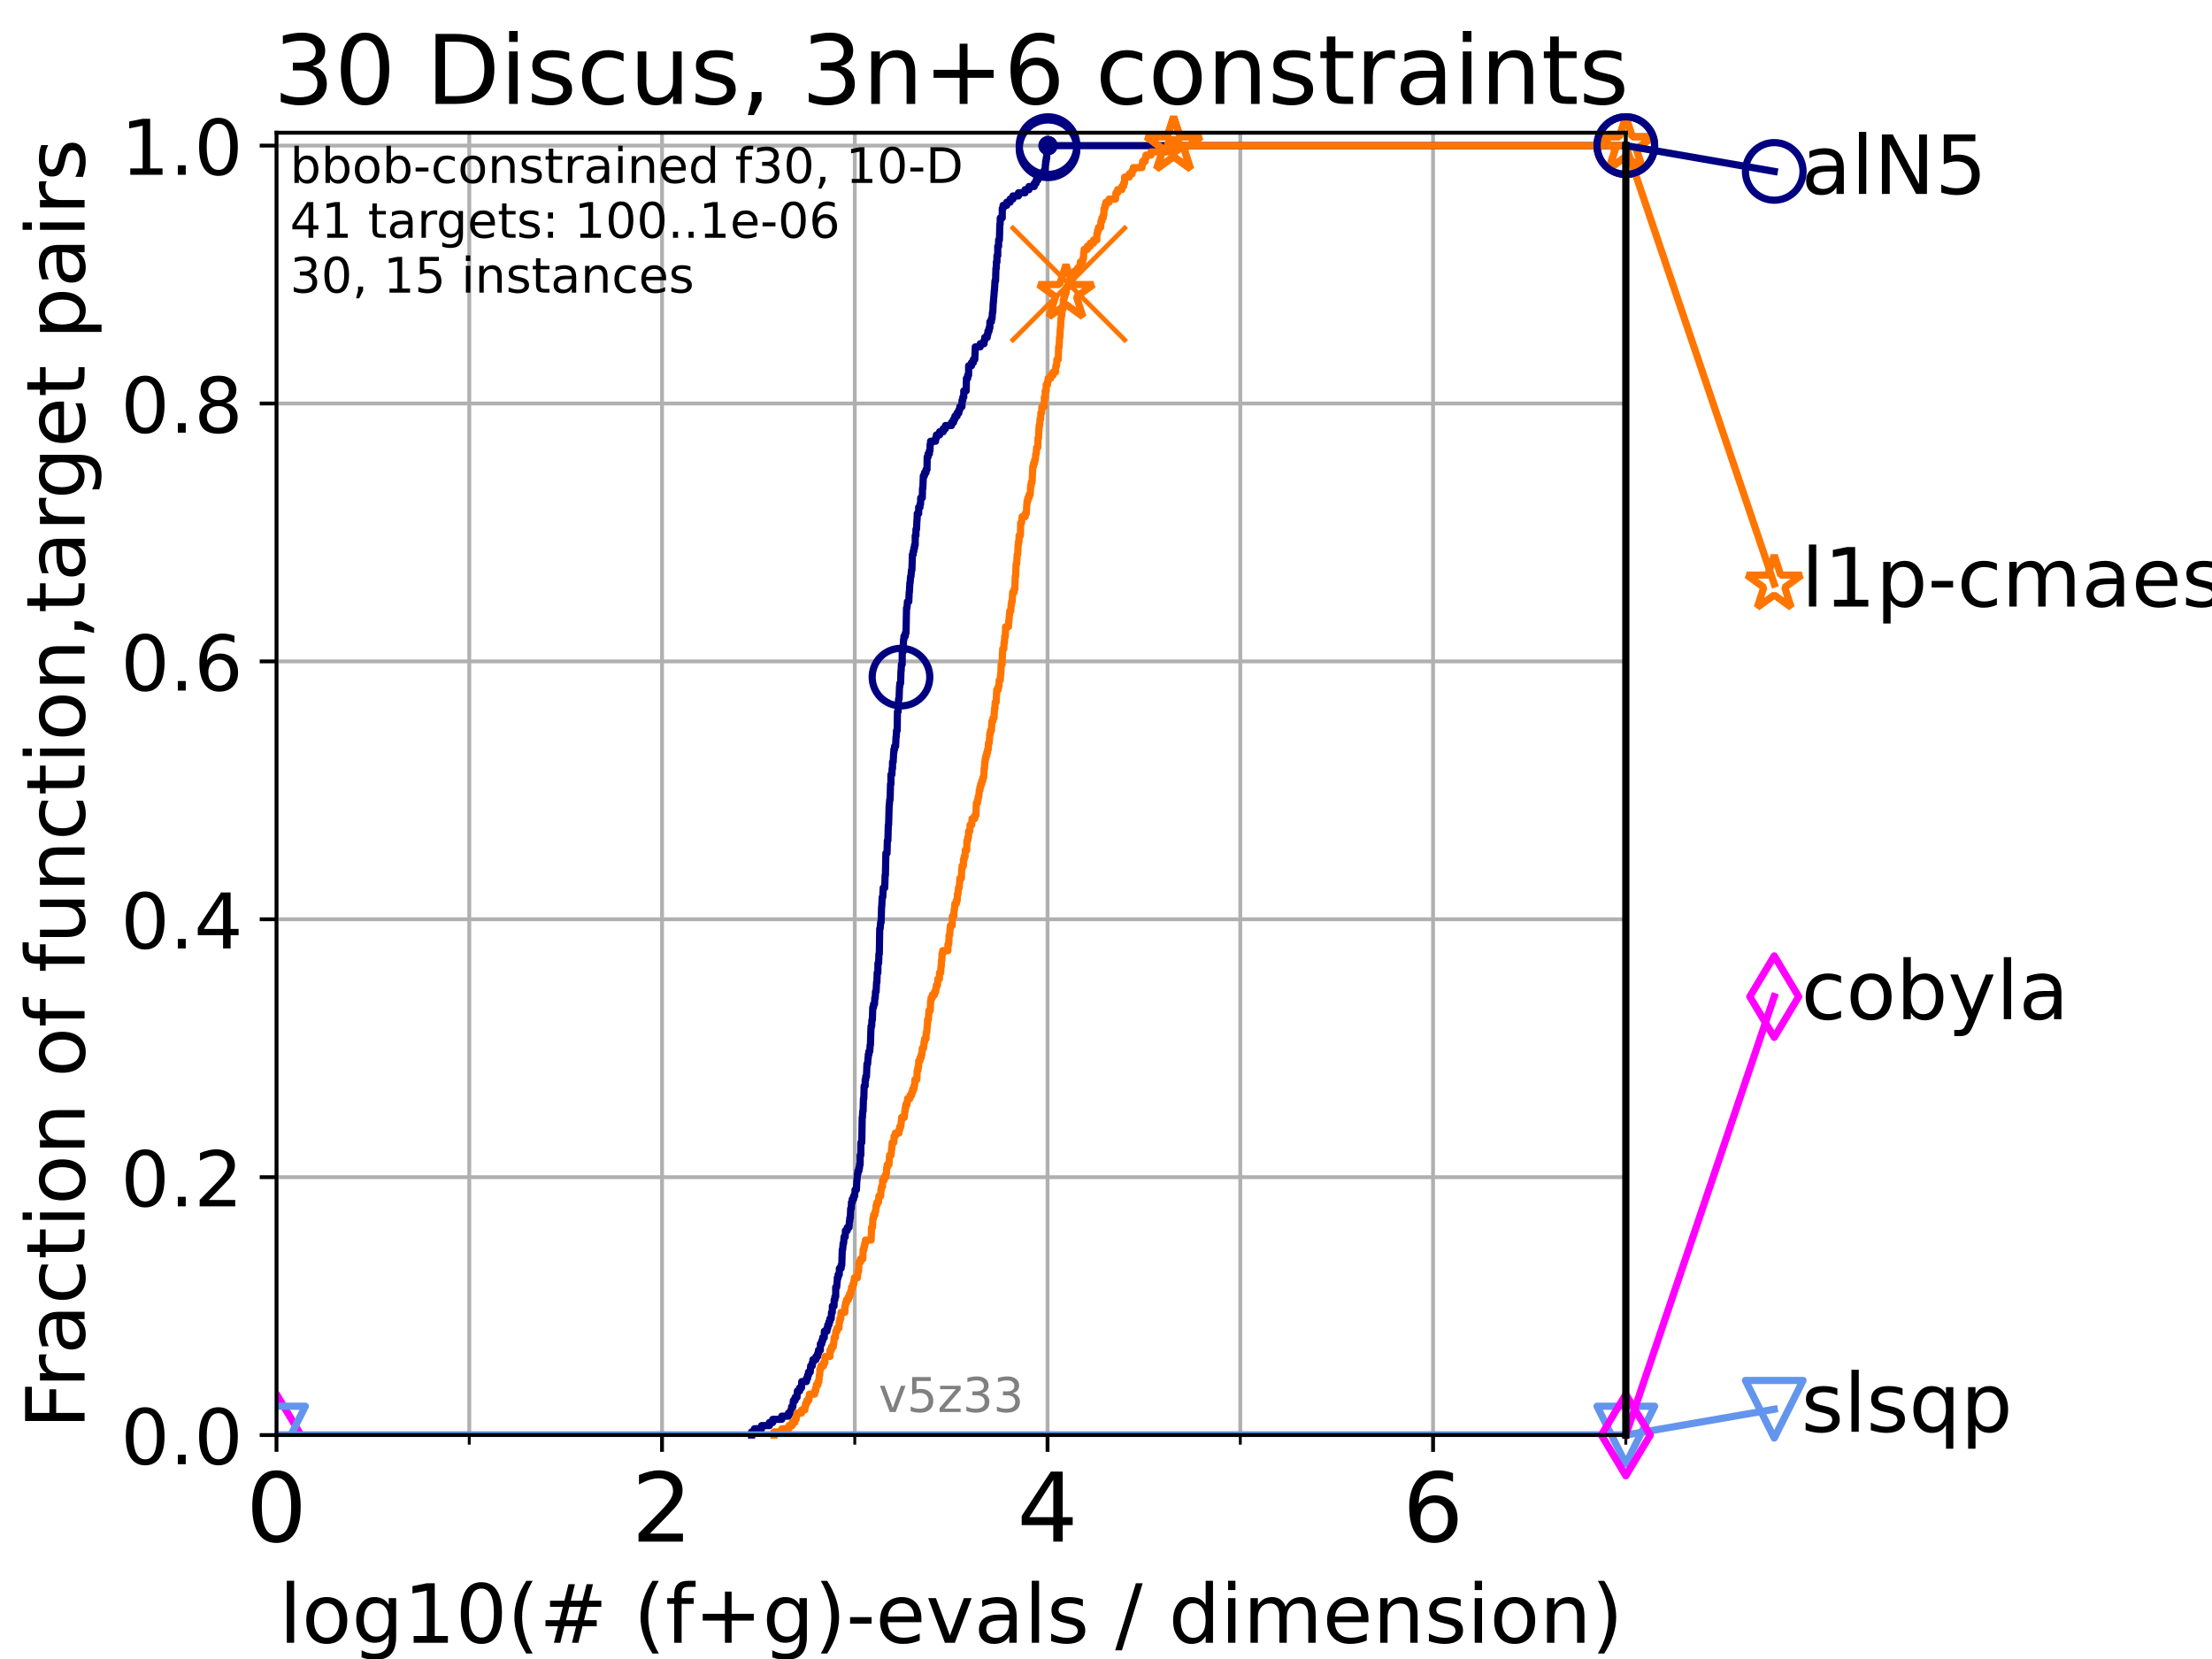 <?xml version="1.0" encoding="utf-8" standalone="no"?>
<!DOCTYPE svg PUBLIC "-//W3C//DTD SVG 1.1//EN"
  "http://www.w3.org/Graphics/SVG/1.1/DTD/svg11.dtd">
<!-- Created with matplotlib (https://matplotlib.org/) -->
<svg height="345.6pt" version="1.1" viewBox="0 0 460.8 345.6" width="460.8pt" xmlns="http://www.w3.org/2000/svg" xmlns:xlink="http://www.w3.org/1999/xlink">
 <defs>
  <style type="text/css">*{stroke-linecap:butt;stroke-linejoin:round;}</style>
 </defs>
 <g id="figure_1">
  <g id="patch_1">
   <path d="M 0 345.6 
L 460.8 345.6 
L 460.8 0 
L 0 0 
z
" style="fill:#ffffff;"/>
  </g>
  <g id="axes_1">
   <g id="patch_2">
    <path d="M 57.6 298.944 
L 338.688 298.944 
L 338.688 27.648 
L 57.6 27.648 
z
" style="fill:#ffffff;"/>
   </g>
   <g id="matplotlib.axis_1">
    <g id="xtick_1">
     <g id="line2d_1">
      <path clip-path="url(#pb317647b2c)" d="M 57.6 298.944 
L 57.6 27.648 
" style="fill:none;stroke:#b0b0b0;stroke-linecap:square;stroke-width:0.8;"/>
     </g>
     <g id="line2d_2">
      <defs>
       <path d="M 0 0 
L 0 3.5 
" id="m578bd25573" style="stroke:#000000;stroke-width:0.8;"/>
      </defs>
      <g>
       <use style="stroke:#000000;stroke-width:0.8;" x="57.6" xlink:href="#m578bd25573" y="298.944"/>
      </g>
     </g>
     <g id="text_1">
      <!-- 0 -->
      <g transform="translate(51.237 321.141)scale(0.2 -0.2)">
       <defs>
        <path d="M 31.781 66.406 
Q 24.172 66.406 20.328 58.906 
Q 16.5 51.422 16.5 36.375 
Q 16.5 21.391 20.328 13.891 
Q 24.172 6.391 31.781 6.391 
Q 39.453 6.391 43.281 13.891 
Q 47.125 21.391 47.125 36.375 
Q 47.125 51.422 43.281 58.906 
Q 39.453 66.406 31.781 66.406 
z
M 31.781 74.219 
Q 44.047 74.219 50.516 64.516 
Q 56.984 54.828 56.984 36.375 
Q 56.984 17.969 50.516 8.266 
Q 44.047 -1.422 31.781 -1.422 
Q 19.531 -1.422 13.062 8.266 
Q 6.594 17.969 6.594 36.375 
Q 6.594 54.828 13.062 64.516 
Q 19.531 74.219 31.781 74.219 
z
" id="DejaVuSans-48"/>
       </defs>
       <use xlink:href="#DejaVuSans-48"/>
      </g>
     </g>
    </g>
    <g id="xtick_2">
     <g id="line2d_3">
      <path clip-path="url(#pb317647b2c)" d="M 137.911 298.944 
L 137.911 27.648 
" style="fill:none;stroke:#b0b0b0;stroke-linecap:square;stroke-width:0.8;"/>
     </g>
     <g id="line2d_4">
      <g>
       <use style="stroke:#000000;stroke-width:0.8;" x="137.911" xlink:href="#m578bd25573" y="298.944"/>
      </g>
     </g>
     <g id="text_2">
      <!-- 2 -->
      <g transform="translate(131.548 321.141)scale(0.2 -0.2)">
       <defs>
        <path d="M 19.188 8.297 
L 53.609 8.297 
L 53.609 0 
L 7.328 0 
L 7.328 8.297 
Q 12.938 14.109 22.625 23.891 
Q 32.328 33.688 34.812 36.531 
Q 39.547 41.844 41.422 45.531 
Q 43.312 49.219 43.312 52.781 
Q 43.312 58.594 39.234 62.25 
Q 35.156 65.922 28.609 65.922 
Q 23.969 65.922 18.812 64.312 
Q 13.672 62.703 7.812 59.422 
L 7.812 69.391 
Q 13.766 71.781 18.938 73 
Q 24.125 74.219 28.422 74.219 
Q 39.75 74.219 46.484 68.547 
Q 53.219 62.891 53.219 53.422 
Q 53.219 48.922 51.531 44.891 
Q 49.859 40.875 45.406 35.406 
Q 44.188 33.984 37.641 27.219 
Q 31.109 20.453 19.188 8.297 
z
" id="DejaVuSans-50"/>
       </defs>
       <use xlink:href="#DejaVuSans-50"/>
      </g>
     </g>
    </g>
    <g id="xtick_3">
     <g id="line2d_5">
      <path clip-path="url(#pb317647b2c)" d="M 218.222 298.944 
L 218.222 27.648 
" style="fill:none;stroke:#b0b0b0;stroke-linecap:square;stroke-width:0.8;"/>
     </g>
     <g id="line2d_6">
      <g>
       <use style="stroke:#000000;stroke-width:0.8;" x="218.222" xlink:href="#m578bd25573" y="298.944"/>
      </g>
     </g>
     <g id="text_3">
      <!-- 4 -->
      <g transform="translate(211.859 321.141)scale(0.2 -0.2)">
       <defs>
        <path d="M 37.797 64.312 
L 12.891 25.391 
L 37.797 25.391 
z
M 35.203 72.906 
L 47.609 72.906 
L 47.609 25.391 
L 58.016 25.391 
L 58.016 17.188 
L 47.609 17.188 
L 47.609 0 
L 37.797 0 
L 37.797 17.188 
L 4.891 17.188 
L 4.891 26.703 
z
" id="DejaVuSans-52"/>
       </defs>
       <use xlink:href="#DejaVuSans-52"/>
      </g>
     </g>
    </g>
    <g id="xtick_4">
     <g id="line2d_7">
      <path clip-path="url(#pb317647b2c)" d="M 298.533 298.944 
L 298.533 27.648 
" style="fill:none;stroke:#b0b0b0;stroke-linecap:square;stroke-width:0.8;"/>
     </g>
     <g id="line2d_8">
      <g>
       <use style="stroke:#000000;stroke-width:0.8;" x="298.533" xlink:href="#m578bd25573" y="298.944"/>
      </g>
     </g>
     <g id="text_4">
      <!-- 6 -->
      <g transform="translate(292.17 321.141)scale(0.2 -0.2)">
       <defs>
        <path d="M 33.016 40.375 
Q 26.375 40.375 22.484 35.828 
Q 18.609 31.297 18.609 23.391 
Q 18.609 15.531 22.484 10.953 
Q 26.375 6.391 33.016 6.391 
Q 39.656 6.391 43.531 10.953 
Q 47.406 15.531 47.406 23.391 
Q 47.406 31.297 43.531 35.828 
Q 39.656 40.375 33.016 40.375 
z
M 52.594 71.297 
L 52.594 62.312 
Q 48.875 64.062 45.094 64.984 
Q 41.312 65.922 37.594 65.922 
Q 27.828 65.922 22.672 59.328 
Q 17.531 52.734 16.797 39.406 
Q 19.672 43.656 24.016 45.922 
Q 28.375 48.188 33.594 48.188 
Q 44.578 48.188 50.953 41.516 
Q 57.328 34.859 57.328 23.391 
Q 57.328 12.156 50.688 5.359 
Q 44.047 -1.422 33.016 -1.422 
Q 20.359 -1.422 13.672 8.266 
Q 6.984 17.969 6.984 36.375 
Q 6.984 53.656 15.188 63.938 
Q 23.391 74.219 37.203 74.219 
Q 40.922 74.219 44.703 73.484 
Q 48.484 72.75 52.594 71.297 
z
" id="DejaVuSans-54"/>
       </defs>
       <use xlink:href="#DejaVuSans-54"/>
      </g>
     </g>
    </g>
    <g id="xtick_5">
     <g id="line2d_9">
      <path clip-path="url(#pb317647b2c)" d="M 97.755 298.944 
L 97.755 27.648 
" style="fill:none;stroke:#b0b0b0;stroke-linecap:square;stroke-width:0.8;"/>
     </g>
     <g id="line2d_10">
      <defs>
       <path d="M 0 0 
L 0 2 
" id="mf8bbca6cfe" style="stroke:#000000;stroke-width:0.6;"/>
      </defs>
      <g>
       <use style="stroke:#000000;stroke-width:0.6;" x="97.755" xlink:href="#mf8bbca6cfe" y="298.944"/>
      </g>
     </g>
    </g>
    <g id="xtick_6">
     <g id="line2d_11">
      <path clip-path="url(#pb317647b2c)" d="M 178.066 298.944 
L 178.066 27.648 
" style="fill:none;stroke:#b0b0b0;stroke-linecap:square;stroke-width:0.8;"/>
     </g>
     <g id="line2d_12">
      <g>
       <use style="stroke:#000000;stroke-width:0.6;" x="178.066" xlink:href="#mf8bbca6cfe" y="298.944"/>
      </g>
     </g>
    </g>
    <g id="xtick_7">
     <g id="line2d_13">
      <path clip-path="url(#pb317647b2c)" d="M 258.377 298.944 
L 258.377 27.648 
" style="fill:none;stroke:#b0b0b0;stroke-linecap:square;stroke-width:0.8;"/>
     </g>
     <g id="line2d_14">
      <g>
       <use style="stroke:#000000;stroke-width:0.6;" x="258.377" xlink:href="#mf8bbca6cfe" y="298.944"/>
      </g>
     </g>
    </g>
    <g id="xtick_8">
     <g id="line2d_15">
      <path clip-path="url(#pb317647b2c)" d="M 338.688 298.944 
L 338.688 27.648 
" style="fill:none;stroke:#b0b0b0;stroke-linecap:square;stroke-width:0.8;"/>
     </g>
     <g id="line2d_16">
      <g>
       <use style="stroke:#000000;stroke-width:0.6;" x="338.688" xlink:href="#mf8bbca6cfe" y="298.944"/>
      </g>
     </g>
    </g>
    <g id="text_5">
     <!-- log10(# (f+g)-evals / dimension) -->
     <g transform="translate(58.145 342.218)scale(0.17 -0.17)">
      <defs>
       <path d="M 9.422 75.984 
L 18.406 75.984 
L 18.406 0 
L 9.422 0 
z
" id="DejaVuSans-108"/>
       <path d="M 30.609 48.391 
Q 23.391 48.391 19.188 42.75 
Q 14.984 37.109 14.984 27.297 
Q 14.984 17.484 19.156 11.844 
Q 23.344 6.203 30.609 6.203 
Q 37.797 6.203 41.984 11.859 
Q 46.188 17.531 46.188 27.297 
Q 46.188 37.016 41.984 42.703 
Q 37.797 48.391 30.609 48.391 
z
M 30.609 56 
Q 42.328 56 49.016 48.375 
Q 55.719 40.766 55.719 27.297 
Q 55.719 13.875 49.016 6.219 
Q 42.328 -1.422 30.609 -1.422 
Q 18.844 -1.422 12.172 6.219 
Q 5.516 13.875 5.516 27.297 
Q 5.516 40.766 12.172 48.375 
Q 18.844 56 30.609 56 
z
" id="DejaVuSans-111"/>
       <path d="M 45.406 27.984 
Q 45.406 37.75 41.375 43.109 
Q 37.359 48.484 30.078 48.484 
Q 22.859 48.484 18.828 43.109 
Q 14.797 37.75 14.797 27.984 
Q 14.797 18.266 18.828 12.891 
Q 22.859 7.516 30.078 7.516 
Q 37.359 7.516 41.375 12.891 
Q 45.406 18.266 45.406 27.984 
z
M 54.391 6.781 
Q 54.391 -7.172 48.188 -13.984 
Q 42 -20.797 29.203 -20.797 
Q 24.469 -20.797 20.266 -20.094 
Q 16.062 -19.391 12.109 -17.922 
L 12.109 -9.188 
Q 16.062 -11.328 19.922 -12.344 
Q 23.781 -13.375 27.781 -13.375 
Q 36.625 -13.375 41.016 -8.766 
Q 45.406 -4.156 45.406 5.172 
L 45.406 9.625 
Q 42.625 4.781 38.281 2.391 
Q 33.938 0 27.875 0 
Q 17.828 0 11.672 7.656 
Q 5.516 15.328 5.516 27.984 
Q 5.516 40.672 11.672 48.328 
Q 17.828 56 27.875 56 
Q 33.938 56 38.281 53.609 
Q 42.625 51.219 45.406 46.391 
L 45.406 54.688 
L 54.391 54.688 
z
" id="DejaVuSans-103"/>
       <path d="M 12.406 8.297 
L 28.516 8.297 
L 28.516 63.922 
L 10.984 60.406 
L 10.984 69.391 
L 28.422 72.906 
L 38.281 72.906 
L 38.281 8.297 
L 54.391 8.297 
L 54.391 0 
L 12.406 0 
z
" id="DejaVuSans-49"/>
       <path d="M 31 75.875 
Q 24.469 64.656 21.281 53.656 
Q 18.109 42.672 18.109 31.391 
Q 18.109 20.125 21.312 9.062 
Q 24.516 -2 31 -13.188 
L 23.188 -13.188 
Q 15.875 -1.703 12.234 9.375 
Q 8.594 20.453 8.594 31.391 
Q 8.594 42.281 12.203 53.312 
Q 15.828 64.359 23.188 75.875 
z
" id="DejaVuSans-40"/>
       <path d="M 51.125 44 
L 36.922 44 
L 32.812 27.688 
L 47.125 27.688 
z
M 43.797 71.781 
L 38.719 51.516 
L 52.984 51.516 
L 58.109 71.781 
L 65.922 71.781 
L 60.891 51.516 
L 76.125 51.516 
L 76.125 44 
L 58.984 44 
L 54.984 27.688 
L 70.516 27.688 
L 70.516 20.219 
L 53.078 20.219 
L 48 0 
L 40.188 0 
L 45.219 20.219 
L 30.906 20.219 
L 25.875 0 
L 18.016 0 
L 23.094 20.219 
L 7.719 20.219 
L 7.719 27.688 
L 24.906 27.688 
L 29 44 
L 13.281 44 
L 13.281 51.516 
L 30.906 51.516 
L 35.891 71.781 
z
" id="DejaVuSans-35"/>
       <path id="DejaVuSans-32"/>
       <path d="M 37.109 75.984 
L 37.109 68.5 
L 28.516 68.5 
Q 23.688 68.5 21.797 66.547 
Q 19.922 64.594 19.922 59.516 
L 19.922 54.688 
L 34.719 54.688 
L 34.719 47.703 
L 19.922 47.703 
L 19.922 0 
L 10.891 0 
L 10.891 47.703 
L 2.297 47.703 
L 2.297 54.688 
L 10.891 54.688 
L 10.891 58.5 
Q 10.891 67.625 15.141 71.797 
Q 19.391 75.984 28.609 75.984 
z
" id="DejaVuSans-102"/>
       <path d="M 46 62.703 
L 46 35.5 
L 73.188 35.5 
L 73.188 27.203 
L 46 27.203 
L 46 0 
L 37.797 0 
L 37.797 27.203 
L 10.594 27.203 
L 10.594 35.5 
L 37.797 35.5 
L 37.797 62.703 
z
" id="DejaVuSans-43"/>
       <path d="M 8.016 75.875 
L 15.828 75.875 
Q 23.141 64.359 26.781 53.312 
Q 30.422 42.281 30.422 31.391 
Q 30.422 20.453 26.781 9.375 
Q 23.141 -1.703 15.828 -13.188 
L 8.016 -13.188 
Q 14.5 -2 17.703 9.062 
Q 20.906 20.125 20.906 31.391 
Q 20.906 42.672 17.703 53.656 
Q 14.5 64.656 8.016 75.875 
z
" id="DejaVuSans-41"/>
       <path d="M 4.891 31.391 
L 31.203 31.391 
L 31.203 23.391 
L 4.891 23.391 
z
" id="DejaVuSans-45"/>
       <path d="M 56.203 29.594 
L 56.203 25.203 
L 14.891 25.203 
Q 15.484 15.922 20.484 11.062 
Q 25.484 6.203 34.422 6.203 
Q 39.594 6.203 44.453 7.469 
Q 49.312 8.734 54.109 11.281 
L 54.109 2.781 
Q 49.266 0.734 44.188 -0.344 
Q 39.109 -1.422 33.891 -1.422 
Q 20.797 -1.422 13.156 6.188 
Q 5.516 13.812 5.516 26.812 
Q 5.516 40.234 12.766 48.109 
Q 20.016 56 32.328 56 
Q 43.359 56 49.781 48.891 
Q 56.203 41.797 56.203 29.594 
z
M 47.219 32.234 
Q 47.125 39.594 43.094 43.984 
Q 39.062 48.391 32.422 48.391 
Q 24.906 48.391 20.391 44.141 
Q 15.875 39.891 15.188 32.172 
z
" id="DejaVuSans-101"/>
       <path d="M 2.984 54.688 
L 12.5 54.688 
L 29.594 8.797 
L 46.688 54.688 
L 56.203 54.688 
L 35.688 0 
L 23.484 0 
z
" id="DejaVuSans-118"/>
       <path d="M 34.281 27.484 
Q 23.391 27.484 19.188 25 
Q 14.984 22.516 14.984 16.5 
Q 14.984 11.719 18.141 8.906 
Q 21.297 6.109 26.703 6.109 
Q 34.188 6.109 38.703 11.406 
Q 43.219 16.703 43.219 25.484 
L 43.219 27.484 
z
M 52.203 31.203 
L 52.203 0 
L 43.219 0 
L 43.219 8.297 
Q 40.141 3.328 35.547 0.953 
Q 30.953 -1.422 24.312 -1.422 
Q 15.922 -1.422 10.953 3.297 
Q 6 8.016 6 15.922 
Q 6 25.141 12.172 29.828 
Q 18.359 34.516 30.609 34.516 
L 43.219 34.516 
L 43.219 35.406 
Q 43.219 41.609 39.141 45 
Q 35.062 48.391 27.688 48.391 
Q 23 48.391 18.547 47.266 
Q 14.109 46.141 10.016 43.891 
L 10.016 52.203 
Q 14.938 54.109 19.578 55.047 
Q 24.219 56 28.609 56 
Q 40.484 56 46.344 49.844 
Q 52.203 43.703 52.203 31.203 
z
" id="DejaVuSans-97"/>
       <path d="M 44.281 53.078 
L 44.281 44.578 
Q 40.484 46.531 36.375 47.5 
Q 32.281 48.484 27.875 48.484 
Q 21.188 48.484 17.844 46.438 
Q 14.5 44.391 14.5 40.281 
Q 14.5 37.156 16.891 35.375 
Q 19.281 33.594 26.516 31.984 
L 29.594 31.297 
Q 39.156 29.25 43.188 25.516 
Q 47.219 21.781 47.219 15.094 
Q 47.219 7.469 41.188 3.016 
Q 35.156 -1.422 24.609 -1.422 
Q 20.219 -1.422 15.453 -0.562 
Q 10.688 0.297 5.422 2 
L 5.422 11.281 
Q 10.406 8.688 15.234 7.391 
Q 20.062 6.109 24.812 6.109 
Q 31.156 6.109 34.562 8.281 
Q 37.984 10.453 37.984 14.406 
Q 37.984 18.062 35.516 20.016 
Q 33.062 21.969 24.703 23.781 
L 21.578 24.516 
Q 13.234 26.266 9.516 29.906 
Q 5.812 33.547 5.812 39.891 
Q 5.812 47.609 11.281 51.797 
Q 16.75 56 26.812 56 
Q 31.781 56 36.172 55.266 
Q 40.578 54.547 44.281 53.078 
z
" id="DejaVuSans-115"/>
       <path d="M 25.391 72.906 
L 33.688 72.906 
L 8.297 -9.281 
L 0 -9.281 
z
" id="DejaVuSans-47"/>
       <path d="M 45.406 46.391 
L 45.406 75.984 
L 54.391 75.984 
L 54.391 0 
L 45.406 0 
L 45.406 8.203 
Q 42.578 3.328 38.25 0.953 
Q 33.938 -1.422 27.875 -1.422 
Q 17.969 -1.422 11.734 6.484 
Q 5.516 14.406 5.516 27.297 
Q 5.516 40.188 11.734 48.094 
Q 17.969 56 27.875 56 
Q 33.938 56 38.25 53.625 
Q 42.578 51.266 45.406 46.391 
z
M 14.797 27.297 
Q 14.797 17.391 18.875 11.75 
Q 22.953 6.109 30.078 6.109 
Q 37.203 6.109 41.297 11.75 
Q 45.406 17.391 45.406 27.297 
Q 45.406 37.203 41.297 42.844 
Q 37.203 48.484 30.078 48.484 
Q 22.953 48.484 18.875 42.844 
Q 14.797 37.203 14.797 27.297 
z
" id="DejaVuSans-100"/>
       <path d="M 9.422 54.688 
L 18.406 54.688 
L 18.406 0 
L 9.422 0 
z
M 9.422 75.984 
L 18.406 75.984 
L 18.406 64.594 
L 9.422 64.594 
z
" id="DejaVuSans-105"/>
       <path d="M 52 44.188 
Q 55.375 50.25 60.062 53.125 
Q 64.75 56 71.094 56 
Q 79.641 56 84.281 50.016 
Q 88.922 44.047 88.922 33.016 
L 88.922 0 
L 79.891 0 
L 79.891 32.719 
Q 79.891 40.578 77.094 44.375 
Q 74.312 48.188 68.609 48.188 
Q 61.625 48.188 57.562 43.547 
Q 53.516 38.922 53.516 30.906 
L 53.516 0 
L 44.484 0 
L 44.484 32.719 
Q 44.484 40.625 41.703 44.406 
Q 38.922 48.188 33.109 48.188 
Q 26.219 48.188 22.156 43.531 
Q 18.109 38.875 18.109 30.906 
L 18.109 0 
L 9.078 0 
L 9.078 54.688 
L 18.109 54.688 
L 18.109 46.188 
Q 21.188 51.219 25.484 53.609 
Q 29.781 56 35.688 56 
Q 41.656 56 45.828 52.969 
Q 50 49.953 52 44.188 
z
" id="DejaVuSans-109"/>
       <path d="M 54.891 33.016 
L 54.891 0 
L 45.906 0 
L 45.906 32.719 
Q 45.906 40.484 42.875 44.328 
Q 39.844 48.188 33.797 48.188 
Q 26.516 48.188 22.312 43.547 
Q 18.109 38.922 18.109 30.906 
L 18.109 0 
L 9.078 0 
L 9.078 54.688 
L 18.109 54.688 
L 18.109 46.188 
Q 21.344 51.125 25.703 53.562 
Q 30.078 56 35.797 56 
Q 45.219 56 50.047 50.172 
Q 54.891 44.344 54.891 33.016 
z
" id="DejaVuSans-110"/>
      </defs>
      <use xlink:href="#DejaVuSans-108"/>
      <use x="27.783" xlink:href="#DejaVuSans-111"/>
      <use x="88.965" xlink:href="#DejaVuSans-103"/>
      <use x="152.441" xlink:href="#DejaVuSans-49"/>
      <use x="216.064" xlink:href="#DejaVuSans-48"/>
      <use x="279.688" xlink:href="#DejaVuSans-40"/>
      <use x="318.701" xlink:href="#DejaVuSans-35"/>
      <use x="402.49" xlink:href="#DejaVuSans-32"/>
      <use x="434.277" xlink:href="#DejaVuSans-40"/>
      <use x="473.291" xlink:href="#DejaVuSans-102"/>
      <use x="508.496" xlink:href="#DejaVuSans-43"/>
      <use x="592.285" xlink:href="#DejaVuSans-103"/>
      <use x="655.762" xlink:href="#DejaVuSans-41"/>
      <use x="694.775" xlink:href="#DejaVuSans-45"/>
      <use x="730.859" xlink:href="#DejaVuSans-101"/>
      <use x="792.383" xlink:href="#DejaVuSans-118"/>
      <use x="851.562" xlink:href="#DejaVuSans-97"/>
      <use x="912.842" xlink:href="#DejaVuSans-108"/>
      <use x="940.625" xlink:href="#DejaVuSans-115"/>
      <use x="992.725" xlink:href="#DejaVuSans-32"/>
      <use x="1024.512" xlink:href="#DejaVuSans-47"/>
      <use x="1058.203" xlink:href="#DejaVuSans-32"/>
      <use x="1089.99" xlink:href="#DejaVuSans-100"/>
      <use x="1153.467" xlink:href="#DejaVuSans-105"/>
      <use x="1181.25" xlink:href="#DejaVuSans-109"/>
      <use x="1278.662" xlink:href="#DejaVuSans-101"/>
      <use x="1340.186" xlink:href="#DejaVuSans-110"/>
      <use x="1403.564" xlink:href="#DejaVuSans-115"/>
      <use x="1455.664" xlink:href="#DejaVuSans-105"/>
      <use x="1483.447" xlink:href="#DejaVuSans-111"/>
      <use x="1544.629" xlink:href="#DejaVuSans-110"/>
      <use x="1608.008" xlink:href="#DejaVuSans-41"/>
     </g>
    </g>
   </g>
   <g id="matplotlib.axis_2">
    <g id="ytick_1">
     <g id="line2d_17">
      <path clip-path="url(#pb317647b2c)" d="M 57.6 298.944 
L 338.688 298.944 
" style="fill:none;stroke:#b0b0b0;stroke-linecap:square;stroke-width:0.8;"/>
     </g>
     <g id="line2d_18">
      <defs>
       <path d="M 0 0 
L -3.5 0 
" id="mf9f9ae3555" style="stroke:#000000;stroke-width:0.8;"/>
      </defs>
      <g>
       <use style="stroke:#000000;stroke-width:0.8;" x="57.6" xlink:href="#mf9f9ae3555" y="298.944"/>
      </g>
     </g>
     <g id="text_6">
      <!-- 0.0 -->
      <g transform="translate(25.155 305.023)scale(0.16 -0.16)">
       <defs>
        <path d="M 10.688 12.406 
L 21 12.406 
L 21 0 
L 10.688 0 
z
" id="DejaVuSans-46"/>
       </defs>
       <use xlink:href="#DejaVuSans-48"/>
       <use x="63.623" xlink:href="#DejaVuSans-46"/>
       <use x="95.41" xlink:href="#DejaVuSans-48"/>
      </g>
     </g>
    </g>
    <g id="ytick_2">
     <g id="line2d_19">
      <path clip-path="url(#pb317647b2c)" d="M 57.6 245.222 
L 338.688 245.222 
" style="fill:none;stroke:#b0b0b0;stroke-linecap:square;stroke-width:0.8;"/>
     </g>
     <g id="line2d_20">
      <g>
       <use style="stroke:#000000;stroke-width:0.8;" x="57.6" xlink:href="#mf9f9ae3555" y="245.222"/>
      </g>
     </g>
     <g id="text_7">
      <!-- 0.2 -->
      <g transform="translate(25.155 251.301)scale(0.16 -0.16)">
       <use xlink:href="#DejaVuSans-48"/>
       <use x="63.623" xlink:href="#DejaVuSans-46"/>
       <use x="95.41" xlink:href="#DejaVuSans-50"/>
      </g>
     </g>
    </g>
    <g id="ytick_3">
     <g id="line2d_21">
      <path clip-path="url(#pb317647b2c)" d="M 57.6 191.5 
L 338.688 191.5 
" style="fill:none;stroke:#b0b0b0;stroke-linecap:square;stroke-width:0.8;"/>
     </g>
     <g id="line2d_22">
      <g>
       <use style="stroke:#000000;stroke-width:0.8;" x="57.6" xlink:href="#mf9f9ae3555" y="191.5"/>
      </g>
     </g>
     <g id="text_8">
      <!-- 0.4 -->
      <g transform="translate(25.155 197.579)scale(0.16 -0.16)">
       <use xlink:href="#DejaVuSans-48"/>
       <use x="63.623" xlink:href="#DejaVuSans-46"/>
       <use x="95.41" xlink:href="#DejaVuSans-52"/>
      </g>
     </g>
    </g>
    <g id="ytick_4">
     <g id="line2d_23">
      <path clip-path="url(#pb317647b2c)" d="M 57.6 137.778 
L 338.688 137.778 
" style="fill:none;stroke:#b0b0b0;stroke-linecap:square;stroke-width:0.8;"/>
     </g>
     <g id="line2d_24">
      <g>
       <use style="stroke:#000000;stroke-width:0.8;" x="57.6" xlink:href="#mf9f9ae3555" y="137.778"/>
      </g>
     </g>
     <g id="text_9">
      <!-- 0.6 -->
      <g transform="translate(25.155 143.857)scale(0.16 -0.16)">
       <use xlink:href="#DejaVuSans-48"/>
       <use x="63.623" xlink:href="#DejaVuSans-46"/>
       <use x="95.41" xlink:href="#DejaVuSans-54"/>
      </g>
     </g>
    </g>
    <g id="ytick_5">
     <g id="line2d_25">
      <path clip-path="url(#pb317647b2c)" d="M 57.6 84.056 
L 338.688 84.056 
" style="fill:none;stroke:#b0b0b0;stroke-linecap:square;stroke-width:0.8;"/>
     </g>
     <g id="line2d_26">
      <g>
       <use style="stroke:#000000;stroke-width:0.8;" x="57.6" xlink:href="#mf9f9ae3555" y="84.056"/>
      </g>
     </g>
     <g id="text_10">
      <!-- 0.8 -->
      <g transform="translate(25.155 90.135)scale(0.16 -0.16)">
       <defs>
        <path d="M 31.781 34.625 
Q 24.75 34.625 20.719 30.859 
Q 16.703 27.094 16.703 20.516 
Q 16.703 13.922 20.719 10.156 
Q 24.75 6.391 31.781 6.391 
Q 38.812 6.391 42.859 10.172 
Q 46.922 13.969 46.922 20.516 
Q 46.922 27.094 42.891 30.859 
Q 38.875 34.625 31.781 34.625 
z
M 21.922 38.812 
Q 15.578 40.375 12.031 44.719 
Q 8.5 49.078 8.5 55.328 
Q 8.5 64.062 14.719 69.141 
Q 20.953 74.219 31.781 74.219 
Q 42.672 74.219 48.875 69.141 
Q 55.078 64.062 55.078 55.328 
Q 55.078 49.078 51.531 44.719 
Q 48 40.375 41.703 38.812 
Q 48.828 37.156 52.797 32.312 
Q 56.781 27.484 56.781 20.516 
Q 56.781 9.906 50.312 4.234 
Q 43.844 -1.422 31.781 -1.422 
Q 19.734 -1.422 13.25 4.234 
Q 6.781 9.906 6.781 20.516 
Q 6.781 27.484 10.781 32.312 
Q 14.797 37.156 21.922 38.812 
z
M 18.312 54.391 
Q 18.312 48.734 21.844 45.562 
Q 25.391 42.391 31.781 42.391 
Q 38.141 42.391 41.719 45.562 
Q 45.312 48.734 45.312 54.391 
Q 45.312 60.062 41.719 63.234 
Q 38.141 66.406 31.781 66.406 
Q 25.391 66.406 21.844 63.234 
Q 18.312 60.062 18.312 54.391 
z
" id="DejaVuSans-56"/>
       </defs>
       <use xlink:href="#DejaVuSans-48"/>
       <use x="63.623" xlink:href="#DejaVuSans-46"/>
       <use x="95.41" xlink:href="#DejaVuSans-56"/>
      </g>
     </g>
    </g>
    <g id="ytick_6">
     <g id="line2d_27">
      <path clip-path="url(#pb317647b2c)" d="M 57.6 30.334 
L 338.688 30.334 
" style="fill:none;stroke:#b0b0b0;stroke-linecap:square;stroke-width:0.8;"/>
     </g>
     <g id="line2d_28">
      <g>
       <use style="stroke:#000000;stroke-width:0.8;" x="57.6" xlink:href="#mf9f9ae3555" y="30.334"/>
      </g>
     </g>
     <g id="text_11">
      <!-- 1.0 -->
      <g transform="translate(25.155 36.413)scale(0.16 -0.16)">
       <use xlink:href="#DejaVuSans-49"/>
       <use x="63.623" xlink:href="#DejaVuSans-46"/>
       <use x="95.41" xlink:href="#DejaVuSans-48"/>
      </g>
     </g>
    </g>
    <g id="text_12">
     <!-- Fraction of function,target pairs -->
     <g transform="translate(17.62 297.681)rotate(-90)scale(0.17 -0.17)">
      <defs>
       <path d="M 9.812 72.906 
L 51.703 72.906 
L 51.703 64.594 
L 19.672 64.594 
L 19.672 43.109 
L 48.578 43.109 
L 48.578 34.812 
L 19.672 34.812 
L 19.672 0 
L 9.812 0 
z
" id="DejaVuSans-70"/>
       <path d="M 41.109 46.297 
Q 39.594 47.172 37.812 47.578 
Q 36.031 48 33.891 48 
Q 26.266 48 22.188 43.047 
Q 18.109 38.094 18.109 28.812 
L 18.109 0 
L 9.078 0 
L 9.078 54.688 
L 18.109 54.688 
L 18.109 46.188 
Q 20.953 51.172 25.484 53.578 
Q 30.031 56 36.531 56 
Q 37.453 56 38.578 55.875 
Q 39.703 55.766 41.062 55.516 
z
" id="DejaVuSans-114"/>
       <path d="M 48.781 52.594 
L 48.781 44.188 
Q 44.969 46.297 41.141 47.344 
Q 37.312 48.391 33.406 48.391 
Q 24.656 48.391 19.812 42.844 
Q 14.984 37.312 14.984 27.297 
Q 14.984 17.281 19.812 11.734 
Q 24.656 6.203 33.406 6.203 
Q 37.312 6.203 41.141 7.25 
Q 44.969 8.297 48.781 10.406 
L 48.781 2.094 
Q 45.016 0.344 40.984 -0.531 
Q 36.969 -1.422 32.422 -1.422 
Q 20.062 -1.422 12.781 6.344 
Q 5.516 14.109 5.516 27.297 
Q 5.516 40.672 12.859 48.328 
Q 20.219 56 33.016 56 
Q 37.156 56 41.109 55.141 
Q 45.062 54.297 48.781 52.594 
z
" id="DejaVuSans-99"/>
       <path d="M 18.312 70.219 
L 18.312 54.688 
L 36.812 54.688 
L 36.812 47.703 
L 18.312 47.703 
L 18.312 18.016 
Q 18.312 11.328 20.141 9.422 
Q 21.969 7.516 27.594 7.516 
L 36.812 7.516 
L 36.812 0 
L 27.594 0 
Q 17.188 0 13.234 3.875 
Q 9.281 7.766 9.281 18.016 
L 9.281 47.703 
L 2.688 47.703 
L 2.688 54.688 
L 9.281 54.688 
L 9.281 70.219 
z
" id="DejaVuSans-116"/>
       <path d="M 8.5 21.578 
L 8.5 54.688 
L 17.484 54.688 
L 17.484 21.922 
Q 17.484 14.156 20.5 10.266 
Q 23.531 6.391 29.594 6.391 
Q 36.859 6.391 41.078 11.031 
Q 45.312 15.672 45.312 23.688 
L 45.312 54.688 
L 54.297 54.688 
L 54.297 0 
L 45.312 0 
L 45.312 8.406 
Q 42.047 3.422 37.719 1 
Q 33.406 -1.422 27.688 -1.422 
Q 18.266 -1.422 13.375 4.438 
Q 8.5 10.297 8.5 21.578 
z
M 31.109 56 
z
" id="DejaVuSans-117"/>
       <path d="M 11.719 12.406 
L 22.016 12.406 
L 22.016 4 
L 14.016 -11.625 
L 7.719 -11.625 
L 11.719 4 
z
" id="DejaVuSans-44"/>
       <path d="M 18.109 8.203 
L 18.109 -20.797 
L 9.078 -20.797 
L 9.078 54.688 
L 18.109 54.688 
L 18.109 46.391 
Q 20.953 51.266 25.266 53.625 
Q 29.594 56 35.594 56 
Q 45.562 56 51.781 48.094 
Q 58.016 40.188 58.016 27.297 
Q 58.016 14.406 51.781 6.484 
Q 45.562 -1.422 35.594 -1.422 
Q 29.594 -1.422 25.266 0.953 
Q 20.953 3.328 18.109 8.203 
z
M 48.688 27.297 
Q 48.688 37.203 44.609 42.844 
Q 40.531 48.484 33.406 48.484 
Q 26.266 48.484 22.188 42.844 
Q 18.109 37.203 18.109 27.297 
Q 18.109 17.391 22.188 11.75 
Q 26.266 6.109 33.406 6.109 
Q 40.531 6.109 44.609 11.75 
Q 48.688 17.391 48.688 27.297 
z
" id="DejaVuSans-112"/>
      </defs>
      <use xlink:href="#DejaVuSans-70"/>
      <use x="50.27" xlink:href="#DejaVuSans-114"/>
      <use x="91.383" xlink:href="#DejaVuSans-97"/>
      <use x="152.662" xlink:href="#DejaVuSans-99"/>
      <use x="207.643" xlink:href="#DejaVuSans-116"/>
      <use x="246.852" xlink:href="#DejaVuSans-105"/>
      <use x="274.635" xlink:href="#DejaVuSans-111"/>
      <use x="335.816" xlink:href="#DejaVuSans-110"/>
      <use x="399.195" xlink:href="#DejaVuSans-32"/>
      <use x="430.982" xlink:href="#DejaVuSans-111"/>
      <use x="492.164" xlink:href="#DejaVuSans-102"/>
      <use x="527.369" xlink:href="#DejaVuSans-32"/>
      <use x="559.156" xlink:href="#DejaVuSans-102"/>
      <use x="594.361" xlink:href="#DejaVuSans-117"/>
      <use x="657.74" xlink:href="#DejaVuSans-110"/>
      <use x="721.119" xlink:href="#DejaVuSans-99"/>
      <use x="776.1" xlink:href="#DejaVuSans-116"/>
      <use x="815.309" xlink:href="#DejaVuSans-105"/>
      <use x="843.092" xlink:href="#DejaVuSans-111"/>
      <use x="904.273" xlink:href="#DejaVuSans-110"/>
      <use x="967.652" xlink:href="#DejaVuSans-44"/>
      <use x="999.439" xlink:href="#DejaVuSans-116"/>
      <use x="1038.648" xlink:href="#DejaVuSans-97"/>
      <use x="1099.928" xlink:href="#DejaVuSans-114"/>
      <use x="1139.291" xlink:href="#DejaVuSans-103"/>
      <use x="1202.768" xlink:href="#DejaVuSans-101"/>
      <use x="1264.291" xlink:href="#DejaVuSans-116"/>
      <use x="1303.5" xlink:href="#DejaVuSans-32"/>
      <use x="1335.287" xlink:href="#DejaVuSans-112"/>
      <use x="1398.764" xlink:href="#DejaVuSans-97"/>
      <use x="1460.043" xlink:href="#DejaVuSans-105"/>
      <use x="1487.826" xlink:href="#DejaVuSans-114"/>
      <use x="1528.939" xlink:href="#DejaVuSans-115"/>
     </g>
    </g>
   </g>
   <g id="line2d_29">
    <defs>
     <path d="M 0 1.5 
C 0.398 1.5 0.779 1.342 1.061 1.061 
C 1.342 0.779 1.5 0.398 1.5 0 
C 1.5 -0.398 1.342 -0.779 1.061 -1.061 
C 0.779 -1.342 0.398 -1.5 0 -1.5 
C -0.398 -1.5 -0.779 -1.342 -1.061 -1.061 
C -1.342 -0.779 -1.5 -0.398 -1.5 0 
C -1.5 0.398 -1.342 0.779 -1.061 1.061 
C -0.779 1.342 -0.398 1.5 0 1.5 
z
" id="m242b98c06e" style="stroke:#000080;"/>
    </defs>
    <g>
     <use style="fill:#000080;stroke:#000080;" x="218.327" xlink:href="#m242b98c06e" y="30.334"/>
     <use style="fill:#000080;stroke:#000080;" x="218.327" xlink:href="#m242b98c06e" y="30.334"/>
    </g>
   </g>
   <g id="line2d_30">
    <path d="M 156.563 298.944 
L 156.563 298.289 
L 157.163 298.289 
L 157.163 297.634 
L 158.658 297.634 
L 158.658 296.979 
L 160.288 296.979 
L 160.288 296.323 
L 160.98 296.323 
L 160.98 295.668 
L 162.854 295.668 
L 162.854 295.013 
L 164.249 295.013 
L 164.249 294.358 
L 164.765 294.358 
L 164.765 293.703 
L 164.907 293.703 
L 164.907 293.048 
L 165.172 293.048 
L 165.274 291.737 
L 165.64 291.737 
L 165.64 291.082 
L 166.034 291.082 
L 166.103 289.772 
L 166.575 289.772 
L 166.575 289.117 
L 166.962 289.117 
L 167.027 287.807 
L 167.992 287.807 
L 167.992 287.151 
L 168.233 287.151 
L 168.233 286.496 
L 168.416 286.496 
L 168.416 285.841 
L 168.782 285.841 
L 168.877 284.531 
L 169.204 284.531 
L 169.204 283.876 
L 169.354 283.876 
L 169.354 283.22 
L 169.998 283.22 
L 169.998 282.565 
L 170.349 282.565 
L 170.349 281.91 
L 170.511 281.91 
L 170.511 281.255 
L 170.894 281.255 
L 170.899 279.945 
L 171.191 279.945 
L 171.191 279.29 
L 171.392 279.29 
L 171.392 278.634 
L 171.711 278.634 
L 171.726 277.324 
L 172.265 277.324 
L 172.265 276.669 
L 172.439 276.669 
L 172.439 276.014 
L 172.678 276.014 
L 172.678 275.359 
L 172.881 275.359 
L 172.881 274.704 
L 173.156 274.704 
L 173.221 273.393 
L 173.381 273.393 
L 173.399 272.083 
L 173.742 272.083 
L 173.769 270.773 
L 173.925 270.773 
L 173.925 270.118 
L 174.092 270.118 
L 174.096 268.152 
L 174.292 268.152 
L 174.4 266.842 
L 174.426 266.842 
L 174.426 266.187 
L 174.593 266.187 
L 174.593 265.532 
L 174.829 265.532 
L 174.863 264.221 
L 175.22 264.221 
L 175.22 263.566 
L 175.355 263.566 
L 175.464 260.29 
L 175.541 260.29 
L 175.65 258.98 
L 175.746 258.98 
L 175.833 257.67 
L 176.073 257.67 
L 176.112 256.36 
L 176.498 256.36 
L 176.498 255.704 
L 176.876 255.704 
L 176.95 254.394 
L 177.021 254.394 
L 177.021 253.739 
L 177.135 253.739 
L 177.212 251.773 
L 177.343 251.773 
L 177.376 250.463 
L 177.539 250.463 
L 177.539 249.808 
L 177.82 249.808 
L 177.82 249.153 
L 178.052 249.153 
L 178.125 247.843 
L 178.405 247.843 
L 178.497 245.877 
L 178.531 245.877 
L 178.616 244.567 
L 178.71 244.567 
L 178.71 243.912 
L 178.934 243.912 
L 178.934 243.257 
L 179.059 243.257 
L 179.059 242.601 
L 179.181 242.601 
L 179.181 240.636 
L 179.328 240.636 
L 179.337 238.015 
L 179.524 238.015 
L 179.611 232.774 
L 179.659 232.774 
L 179.725 231.464 
L 179.804 231.464 
L 179.871 228.843 
L 179.952 228.843 
L 180.015 226.223 
L 180.232 226.223 
L 180.232 224.912 
L 180.351 224.912 
L 180.351 224.257 
L 180.501 224.257 
L 180.606 221.637 
L 180.742 221.637 
L 180.834 220.326 
L 180.876 220.326 
L 180.876 219.671 
L 181.012 219.671 
L 181.012 219.016 
L 181.188 219.016 
L 181.266 217.706 
L 181.327 217.706 
L 181.422 214.43 
L 181.451 214.43 
L 181.451 213.775 
L 181.585 213.775 
L 181.637 212.465 
L 181.733 212.465 
L 181.815 209.844 
L 181.969 209.844 
L 181.969 209.189 
L 182.177 209.189 
L 182.235 207.879 
L 182.328 207.879 
L 182.382 206.568 
L 182.51 206.568 
L 182.607 204.603 
L 182.677 204.603 
L 182.733 202.638 
L 182.879 202.638 
L 182.892 200.672 
L 183.034 200.672 
L 183.097 198.707 
L 183.175 198.707 
L 183.264 193.465 
L 183.349 193.465 
L 183.447 192.155 
L 183.554 192.155 
L 183.648 188.879 
L 183.681 188.879 
L 183.776 186.914 
L 183.897 186.914 
L 183.989 184.949 
L 184.306 184.949 
L 184.387 182.328 
L 184.447 182.328 
L 184.548 177.742 
L 184.787 177.742 
L 184.851 175.121 
L 184.96 175.121 
L 185.053 171.846 
L 185.116 171.846 
L 185.223 167.915 
L 185.244 167.915 
L 185.341 166.604 
L 185.419 166.604 
L 185.512 163.329 
L 185.596 163.329 
L 185.596 161.363 
L 185.801 161.363 
L 185.848 160.053 
L 185.93 160.053 
L 185.93 158.743 
L 186.063 158.743 
L 186.162 156.777 
L 186.208 156.777 
L 186.208 156.122 
L 186.361 156.122 
L 186.361 155.467 
L 186.572 155.467 
L 186.659 153.502 
L 186.71 153.502 
L 186.761 152.191 
L 186.899 152.191 
L 186.953 148.26 
L 187.093 148.26 
L 187.188 145.64 
L 187.291 145.64 
L 187.386 143.019 
L 187.445 143.019 
L 187.445 142.364 
L 187.607 142.364 
L 187.692 139.743 
L 187.728 139.743 
L 187.774 138.433 
L 187.935 138.433 
L 187.953 135.813 
L 188.122 135.813 
L 188.227 133.192 
L 188.309 133.192 
L 188.309 132.537 
L 188.59 132.537 
L 188.59 131.882 
L 188.74 131.882 
L 188.847 126.641 
L 188.945 126.641 
L 189.034 125.33 
L 189.317 125.33 
L 189.402 123.365 
L 189.439 123.365 
L 189.546 121.399 
L 189.594 121.399 
L 189.693 120.089 
L 189.772 120.089 
L 189.871 118.779 
L 189.965 118.779 
L 190.07 115.503 
L 190.238 115.503 
L 190.238 114.848 
L 190.369 114.848 
L 190.369 114.193 
L 190.515 114.193 
L 190.515 113.538 
L 190.649 113.538 
L 190.661 111.572 
L 190.805 111.572 
L 190.813 110.262 
L 190.929 110.262 
L 191.018 108.296 
L 191.05 108.296 
L 191.08 106.986 
L 191.377 106.986 
L 191.377 105.676 
L 191.657 105.676 
L 191.657 105.021 
L 191.769 105.021 
L 191.799 103.71 
L 192.132 103.71 
L 192.173 101.745 
L 192.245 101.745 
L 192.35 99.124 
L 192.583 99.124 
L 192.583 98.469 
L 192.907 98.469 
L 192.907 97.814 
L 193.11 97.814 
L 193.145 95.194 
L 193.337 95.194 
L 193.337 94.538 
L 193.606 94.538 
L 193.606 93.883 
L 193.733 93.883 
L 193.759 92.573 
L 193.855 92.573 
L 193.855 91.918 
L 194.898 91.918 
L 194.898 91.263 
L 195.063 91.263 
L 195.063 90.608 
L 195.737 90.608 
L 195.737 89.952 
L 196.487 89.952 
L 196.487 89.297 
L 196.959 89.297 
L 196.959 88.642 
L 198.218 88.642 
L 198.218 87.987 
L 198.646 87.987 
L 198.646 87.332 
L 198.929 87.332 
L 198.929 86.677 
L 199.38 86.677 
L 199.38 86.022 
L 199.756 86.022 
L 199.756 85.366 
L 199.95 85.366 
L 199.95 84.711 
L 200.401 84.711 
L 200.402 83.401 
L 200.572 83.401 
L 200.572 82.746 
L 200.77 82.746 
L 200.77 81.435 
L 201.27 81.435 
L 201.33 78.815 
L 201.583 78.815 
L 201.583 78.16 
L 201.776 78.16 
L 201.786 76.194 
L 202.384 76.194 
L 202.384 75.539 
L 202.767 75.539 
L 202.767 74.884 
L 203.07 74.884 
L 203.173 72.263 
L 204.194 72.263 
L 204.194 71.608 
L 204.988 71.608 
L 204.988 70.953 
L 205.135 70.953 
L 205.135 70.298 
L 205.659 70.298 
L 205.659 69.643 
L 205.798 69.643 
L 205.798 68.988 
L 206.032 68.988 
L 206.032 68.333 
L 206.199 68.333 
L 206.214 67.022 
L 206.53 67.022 
L 206.53 66.367 
L 206.657 66.367 
L 206.749 65.057 
L 206.817 65.057 
L 206.909 63.091 
L 206.929 63.091 
L 207.033 61.781 
L 207.048 61.781 
L 207.128 60.471 
L 207.168 60.471 
L 207.279 58.505 
L 207.393 58.505 
L 207.47 55.885 
L 207.546 55.885 
L 207.564 54.575 
L 207.684 54.575 
L 207.684 53.264 
L 207.845 53.264 
L 207.852 51.299 
L 208.03 51.299 
L 208.033 49.988 
L 208.19 49.988 
L 208.291 46.713 
L 208.344 46.713 
L 208.378 45.402 
L 208.788 45.402 
L 208.788 43.437 
L 208.96 43.437 
L 208.96 42.782 
L 209.71 42.782 
L 209.71 42.127 
L 210.424 42.127 
L 210.424 41.472 
L 211.004 41.472 
L 211.004 40.816 
L 212.166 40.816 
L 212.166 40.161 
L 213.533 40.161 
L 213.533 39.506 
L 214.357 39.506 
L 214.357 38.851 
L 215.448 38.851 
L 215.448 38.196 
L 215.832 38.196 
L 215.832 37.541 
L 216.197 37.541 
L 216.197 36.886 
L 217.132 36.886 
L 217.132 36.23 
L 217.453 36.23 
L 217.453 35.575 
L 217.688 35.575 
L 217.771 34.265 
L 217.82 34.265 
L 217.82 33.61 
L 217.938 33.61 
L 217.938 32.955 
L 218.051 32.955 
L 218.073 30.989 
L 218.327 30.989 
L 218.327 30.334 
L 338.688 30.334 
L 338.688 30.334 
" style="fill:none;stroke:#000080;stroke-linecap:square;stroke-width:1.5;"/>
   </g>
   <g id="line2d_31">
    <defs>
     <path d="M 0 6 
C 1.591 6 3.117 5.368 4.243 4.243 
C 5.368 3.117 6 1.591 6 0 
C 6 -1.591 5.368 -3.117 4.243 -4.243 
C 3.117 -5.368 1.591 -6 0 -6 
C -1.591 -6 -3.117 -5.368 -4.243 -4.243 
C -5.368 -3.117 -6 -1.591 -6 0 
C -6 1.591 -5.368 3.117 -4.243 4.243 
C -3.117 5.368 -1.591 6 0 6 
z
" id="m96f06e0b09" style="stroke:#000080;stroke-width:1.5;"/>
    </defs>
    <g>
     <use style="fill-opacity:0;stroke:#000080;stroke-width:1.5;" x="187.692" xlink:href="#m96f06e0b09" y="141.054"/>
     <use style="fill-opacity:0;stroke:#000080;stroke-width:1.5;" x="218.327" xlink:href="#m96f06e0b09" y="30.989"/>
     <use style="fill-opacity:0;stroke:#000080;stroke-width:1.5;" x="218.327" xlink:href="#m96f06e0b09" y="30.334"/>
     <use style="fill-opacity:0;stroke:#000080;stroke-width:1.5;" x="338.688" xlink:href="#m96f06e0b09" y="30.334"/>
    </g>
   </g>
   <g id="line2d_32">
    <path style="fill:none;stroke:#000080;stroke-linecap:square;stroke-width:1.5;"/>
    <g/>
   </g>
   <g id="line2d_33">
    <path clip-path="url(#pb317647b2c)" d="M 57.6 298.944 
L 57.6 298.944 
L 57.6 298.944 
L 57.6 298.944 
L 338.688 298.944 
" style="fill:none;stroke:#ff00ff;stroke-linecap:square;stroke-width:1.5;"/>
   </g>
   <g id="line2d_34">
    <defs>
     <path d="M -0 8.485 
L 5.091 0 
L 0 -8.485 
L -5.091 -0 
z
" id="m824e891ac2" style="stroke:#ff00ff;stroke-linejoin:miter;stroke-width:1.5;"/>
    </defs>
    <g clip-path="url(#pb317647b2c)">
     <use style="fill-opacity:0;stroke:#ff00ff;stroke-linejoin:miter;stroke-width:1.5;" x="57.6" xlink:href="#m824e891ac2" y="298.944"/>
    </g>
   </g>
   <g id="line2d_35">
    <path clip-path="url(#pb317647b2c)" style="fill:none;stroke:#ff00ff;stroke-linecap:square;stroke-width:1.5;"/>
    <g clip-path="url(#pb317647b2c)">
     <use style="fill-opacity:0;stroke:#ff00ff;stroke-linejoin:miter;stroke-width:1.5;" x="-1" xlink:href="#m824e891ac2" y="567.554"/>
     <use style="fill-opacity:0;stroke:#ff00ff;stroke-linejoin:miter;stroke-width:1.5;" x="338.688" xlink:href="#m824e891ac2" y="567.554"/>
    </g>
   </g>
   <g id="line2d_36">
    <defs>
     <path d="M 0 1.5 
C 0.398 1.5 0.779 1.342 1.061 1.061 
C 1.342 0.779 1.5 0.398 1.5 0 
C 1.5 -0.398 1.342 -0.779 1.061 -1.061 
C 0.779 -1.342 0.398 -1.5 0 -1.5 
C -0.398 -1.5 -0.779 -1.342 -1.061 -1.061 
C -1.342 -0.779 -1.5 -0.398 -1.5 0 
C -1.5 0.398 -1.342 0.779 -1.061 1.061 
C -0.779 1.342 -0.398 1.5 0 1.5 
z
" id="m029c948a27" style="stroke:#ff7500;"/>
    </defs>
    <g>
     <use style="fill:#ff7500;stroke:#ff7500;" x="244.486" xlink:href="#m029c948a27" y="30.334"/>
     <use style="fill:#ff7500;stroke:#ff7500;" x="244.486" xlink:href="#m029c948a27" y="30.334"/>
    </g>
   </g>
   <g id="line2d_37">
    <path d="M 161.243 298.944 
L 161.243 298.289 
L 162.884 298.289 
L 162.884 297.634 
L 164.334 297.634 
L 164.334 296.979 
L 165.021 296.979 
L 165.021 296.323 
L 165.583 296.323 
L 165.583 295.668 
L 165.859 295.668 
L 165.859 295.013 
L 165.999 295.013 
L 165.999 294.358 
L 166.994 294.358 
L 166.994 293.703 
L 167.666 293.703 
L 167.666 293.048 
L 167.798 293.048 
L 167.798 292.393 
L 168.073 292.393 
L 168.073 291.737 
L 168.497 291.737 
L 168.497 291.082 
L 168.609 291.082 
L 168.609 290.427 
L 169.702 290.427 
L 169.702 289.772 
L 169.925 289.772 
L 169.925 289.117 
L 170.058 289.117 
L 170.058 288.462 
L 170.403 288.462 
L 170.403 287.807 
L 170.591 287.807 
L 170.679 286.496 
L 170.764 286.496 
L 170.809 285.186 
L 170.98 285.186 
L 170.98 284.531 
L 171.562 284.531 
L 171.562 283.876 
L 171.834 283.876 
L 171.854 282.565 
L 172.909 282.565 
L 172.909 281.255 
L 173.198 281.255 
L 173.198 280.6 
L 173.576 280.6 
L 173.576 279.945 
L 173.693 279.945 
L 173.773 278.634 
L 174.033 278.634 
L 174.107 277.324 
L 174.376 277.324 
L 174.376 276.669 
L 174.771 276.669 
L 174.819 275.359 
L 174.959 275.359 
L 174.959 274.704 
L 175.154 274.704 
L 175.197 273.393 
L 176.009 273.393 
L 176.02 272.083 
L 176.122 272.083 
L 176.122 271.428 
L 176.331 271.428 
L 176.331 270.773 
L 176.731 270.773 
L 176.731 270.118 
L 177.013 270.118 
L 177.013 269.462 
L 177.276 269.462 
L 177.276 268.807 
L 177.394 268.807 
L 177.394 268.152 
L 177.673 268.152 
L 177.673 267.497 
L 177.866 267.497 
L 177.866 266.842 
L 177.981 266.842 
L 177.981 266.187 
L 178.631 266.187 
L 178.71 264.876 
L 178.864 264.876 
L 178.937 262.911 
L 179.261 262.911 
L 179.261 262.256 
L 179.744 262.256 
L 179.808 260.29 
L 179.988 260.29 
L 179.988 259.635 
L 180.139 259.635 
L 180.139 258.98 
L 180.284 258.98 
L 180.284 258.325 
L 181.474 258.325 
L 181.556 255.704 
L 181.753 255.704 
L 181.844 253.739 
L 181.994 253.739 
L 181.994 253.084 
L 182.276 253.084 
L 182.276 252.429 
L 182.422 252.429 
L 182.512 251.118 
L 182.682 251.118 
L 182.682 250.463 
L 183.005 250.463 
L 183.084 249.153 
L 183.462 249.153 
L 183.516 247.843 
L 183.625 247.843 
L 183.625 247.187 
L 183.85 247.187 
L 183.86 245.877 
L 184.179 245.877 
L 184.179 245.222 
L 184.526 245.222 
L 184.526 244.567 
L 184.654 244.567 
L 184.699 243.257 
L 184.829 243.257 
L 184.829 242.601 
L 185.202 242.601 
L 185.31 240.636 
L 185.638 240.636 
L 185.723 239.326 
L 185.777 239.326 
L 185.864 238.015 
L 186.201 238.015 
L 186.253 236.705 
L 186.499 236.705 
L 186.499 236.05 
L 187.263 236.05 
L 187.263 235.395 
L 187.411 235.395 
L 187.411 234.74 
L 187.652 234.74 
L 187.762 233.429 
L 187.827 233.429 
L 187.827 232.774 
L 188.397 232.774 
L 188.484 231.464 
L 188.568 231.464 
L 188.568 230.809 
L 188.68 230.809 
L 188.68 230.154 
L 188.941 230.154 
L 188.941 229.499 
L 189.074 229.499 
L 189.074 228.843 
L 189.579 228.843 
L 189.579 228.188 
L 189.907 228.188 
L 189.907 227.533 
L 190.126 227.533 
L 190.126 226.878 
L 190.391 226.878 
L 190.391 226.223 
L 190.522 226.223 
L 190.587 224.912 
L 190.987 224.912 
L 191.08 222.947 
L 191.23 222.947 
L 191.23 222.292 
L 191.35 222.292 
L 191.39 220.982 
L 191.665 220.982 
L 191.665 220.326 
L 191.909 220.326 
L 191.909 219.671 
L 192.057 219.671 
L 192.124 218.361 
L 192.4 218.361 
L 192.498 217.051 
L 192.61 217.051 
L 192.61 216.396 
L 192.914 216.396 
L 192.947 215.085 
L 193.057 215.085 
L 193.158 213.775 
L 193.208 213.775 
L 193.222 212.465 
L 193.392 212.465 
L 193.471 211.154 
L 193.51 211.154 
L 193.51 210.499 
L 193.801 210.499 
L 193.861 208.534 
L 193.947 208.534 
L 193.947 207.879 
L 194.226 207.879 
L 194.226 207.224 
L 194.693 207.224 
L 194.693 206.568 
L 194.94 206.568 
L 194.94 205.913 
L 195.067 205.913 
L 195.067 205.258 
L 195.299 205.258 
L 195.376 203.948 
L 195.7 203.948 
L 195.709 202.638 
L 195.963 202.638 
L 196.025 201.327 
L 196.088 201.327 
L 196.131 200.017 
L 196.215 200.017 
L 196.245 198.707 
L 196.374 198.707 
L 196.374 198.052 
L 197.463 198.052 
L 197.471 196.741 
L 197.637 196.741 
L 197.716 194.776 
L 197.831 194.776 
L 197.915 193.465 
L 197.986 193.465 
L 197.986 192.81 
L 198.362 192.81 
L 198.405 190.845 
L 198.714 190.845 
L 198.762 189.535 
L 198.831 189.535 
L 198.932 188.224 
L 199.232 188.224 
L 199.232 187.569 
L 199.415 187.569 
L 199.439 186.259 
L 199.575 186.259 
L 199.669 184.949 
L 199.821 184.949 
L 199.92 183.638 
L 199.942 183.638 
L 199.942 182.983 
L 200.268 182.983 
L 200.346 181.018 
L 200.418 181.018 
L 200.418 180.363 
L 200.695 180.363 
L 200.709 179.052 
L 200.856 179.052 
L 200.856 178.397 
L 201.052 178.397 
L 201.086 177.087 
L 201.4 177.087 
L 201.424 175.121 
L 201.595 175.121 
L 201.595 174.466 
L 201.755 174.466 
L 201.77 173.156 
L 202.032 173.156 
L 202.081 171.846 
L 202.428 171.846 
L 202.5 170.535 
L 203.054 170.535 
L 203.054 169.88 
L 203.299 169.88 
L 203.391 167.26 
L 203.645 167.26 
L 203.645 166.604 
L 203.773 166.604 
L 203.773 165.949 
L 203.904 165.949 
L 203.999 164.639 
L 204.132 164.639 
L 204.132 163.984 
L 204.291 163.984 
L 204.291 163.329 
L 204.523 163.329 
L 204.523 162.674 
L 204.73 162.674 
L 204.73 162.018 
L 204.911 162.018 
L 205.007 160.053 
L 205.099 160.053 
L 205.131 158.743 
L 205.224 158.743 
L 205.224 158.088 
L 205.375 158.088 
L 205.375 157.432 
L 205.552 157.432 
L 205.552 156.777 
L 205.731 156.777 
L 205.731 156.122 
L 205.871 156.122 
L 205.915 154.812 
L 206.064 154.812 
L 206.165 153.502 
L 206.177 153.502 
L 206.177 152.846 
L 206.315 152.846 
L 206.315 152.191 
L 206.526 152.191 
L 206.631 150.226 
L 206.844 150.226 
L 206.844 149.571 
L 207.066 149.571 
L 207.175 147.605 
L 207.256 147.605 
L 207.325 146.295 
L 207.515 146.295 
L 207.608 144.33 
L 207.646 144.33 
L 207.646 143.674 
L 207.949 143.674 
L 207.949 143.019 
L 208.103 143.019 
L 208.141 141.709 
L 208.373 141.709 
L 208.435 140.399 
L 208.501 140.399 
L 208.549 138.433 
L 208.748 138.433 
L 208.84 135.813 
L 208.879 135.813 
L 208.879 135.157 
L 209.119 135.157 
L 209.162 133.847 
L 209.246 133.847 
L 209.3 132.537 
L 209.437 132.537 
L 209.472 130.571 
L 210.078 130.571 
L 210.147 129.261 
L 210.194 129.261 
L 210.283 127.951 
L 210.334 127.951 
L 210.334 127.296 
L 210.564 127.296 
L 210.639 125.985 
L 210.723 125.985 
L 210.723 125.33 
L 210.857 125.33 
L 210.949 123.365 
L 211.257 123.365 
L 211.257 122.71 
L 211.418 122.71 
L 211.481 120.089 
L 211.571 120.089 
L 211.67 117.469 
L 211.792 117.469 
L 211.896 115.503 
L 212.01 115.503 
L 212.086 113.538 
L 212.153 113.538 
L 212.153 112.883 
L 212.287 112.883 
L 212.295 111.572 
L 212.573 111.572 
L 212.615 108.952 
L 212.805 108.952 
L 212.91 107.641 
L 213.559 107.641 
L 213.559 106.986 
L 213.806 106.986 
L 213.903 105.021 
L 213.949 105.021 
L 213.949 104.366 
L 214.124 104.366 
L 214.124 103.71 
L 214.366 103.71 
L 214.366 103.055 
L 214.616 103.055 
L 214.71 101.09 
L 214.835 101.09 
L 214.835 100.435 
L 215.013 100.435 
L 215.12 97.814 
L 215.14 97.814 
L 215.14 97.159 
L 215.3 97.159 
L 215.3 96.504 
L 215.521 96.504 
L 215.521 95.849 
L 215.668 95.849 
L 215.775 94.538 
L 215.874 94.538 
L 215.943 93.228 
L 216.187 93.228 
L 216.229 91.263 
L 216.343 91.263 
L 216.419 89.297 
L 216.467 89.297 
L 216.467 88.642 
L 216.586 88.642 
L 216.654 87.332 
L 216.77 87.332 
L 216.834 86.022 
L 216.98 86.022 
L 217.062 84.711 
L 217.549 84.711 
L 217.558 82.746 
L 217.729 82.746 
L 217.732 81.435 
L 217.939 81.435 
L 217.942 80.125 
L 218.226 80.125 
L 218.226 79.47 
L 218.343 79.47 
L 218.343 78.815 
L 218.883 78.815 
L 218.883 78.16 
L 219.374 78.16 
L 219.374 77.505 
L 219.904 77.505 
L 219.948 76.194 
L 220.098 76.194 
L 220.168 74.884 
L 220.454 74.884 
L 220.525 72.263 
L 220.641 72.263 
L 220.709 70.298 
L 220.781 70.298 
L 220.887 68.333 
L 220.926 68.333 
L 221.021 66.367 
L 221.074 66.367 
L 221.074 65.712 
L 221.194 65.712 
L 221.257 64.402 
L 221.435 64.402 
L 221.511 62.436 
L 221.656 62.436 
L 221.656 61.781 
L 221.841 61.781 
L 221.841 61.126 
L 222.066 61.126 
L 222.152 59.816 
L 222.534 59.816 
L 222.534 59.161 
L 223.264 59.161 
L 223.366 57.85 
L 223.667 57.85 
L 223.667 57.195 
L 223.778 57.195 
L 223.778 56.54 
L 224.43 56.54 
L 224.43 55.885 
L 224.923 55.885 
L 224.923 55.23 
L 225.055 55.23 
L 225.055 54.575 
L 225.554 54.575 
L 225.554 53.919 
L 225.709 53.919 
L 225.751 52.609 
L 225.843 52.609 
L 225.843 51.954 
L 226.511 51.954 
L 226.511 51.299 
L 227.118 51.299 
L 227.118 50.644 
L 227.82 50.644 
L 227.82 49.988 
L 228.492 49.988 
L 228.505 48.678 
L 228.632 48.678 
L 228.632 48.023 
L 228.828 48.023 
L 228.828 47.368 
L 229.287 47.368 
L 229.352 46.058 
L 229.558 46.058 
L 229.558 45.402 
L 229.821 45.402 
L 229.821 44.747 
L 229.954 44.747 
L 229.987 43.437 
L 230.177 43.437 
L 230.177 42.782 
L 230.384 42.782 
L 230.384 42.127 
L 231.047 42.127 
L 231.047 41.472 
L 232.384 41.472 
L 232.468 40.161 
L 232.822 40.161 
L 232.822 39.506 
L 233.709 39.506 
L 233.709 38.851 
L 234.038 38.851 
L 234.038 38.196 
L 234.249 38.196 
L 234.276 36.886 
L 235.237 36.886 
L 235.237 36.23 
L 235.828 36.23 
L 235.828 35.575 
L 236.085 35.575 
L 236.085 34.92 
L 237.901 34.92 
L 237.901 34.265 
L 238.031 34.265 
L 238.031 33.61 
L 238.557 33.61 
L 238.557 32.955 
L 238.729 32.955 
L 238.729 32.3 
L 239.787 32.3 
L 239.787 31.644 
L 243.572 31.644 
L 243.572 30.989 
L 244.486 30.989 
L 244.486 30.334 
L 338.688 30.334 
L 338.688 30.334 
" style="fill:none;stroke:#ff7500;stroke-linecap:square;stroke-width:1.5;"/>
   </g>
   <g id="line2d_38">
    <defs>
     <path d="M 0 -6 
L -1.347 -1.854 
L -5.706 -1.854 
L -2.18 0.708 
L -3.527 4.854 
L -0 2.292 
L 3.527 4.854 
L 2.18 0.708 
L 5.706 -1.854 
L 1.347 -1.854 
z
" id="me5161cf7c0" style="stroke:#ff7500;stroke-linejoin:bevel;stroke-width:1.5;"/>
    </defs>
    <g>
     <use style="fill-opacity:0;stroke:#ff7500;stroke-linejoin:bevel;stroke-width:1.5;" x="222.066" xlink:href="#me5161cf7c0" y="61.126"/>
     <use style="fill-opacity:0;stroke:#ff7500;stroke-linejoin:bevel;stroke-width:1.5;" x="244.486" xlink:href="#me5161cf7c0" y="30.334"/>
     <use style="fill-opacity:0;stroke:#ff7500;stroke-linejoin:bevel;stroke-width:1.5;" x="244.486" xlink:href="#me5161cf7c0" y="30.334"/>
     <use style="fill-opacity:0;stroke:#ff7500;stroke-linejoin:bevel;stroke-width:1.5;" x="338.688" xlink:href="#me5161cf7c0" y="30.334"/>
    </g>
   </g>
   <g id="line2d_39">
    <path style="fill:none;stroke:#ff7500;stroke-linecap:square;stroke-width:1.5;"/>
    <g/>
   </g>
   <g id="line2d_40">
    <path clip-path="url(#pb317647b2c)" d="M 222.647 59.161 
" style="fill:none;stroke:#ff7500;stroke-linecap:square;stroke-width:1.5;"/>
    <defs>
     <path d="M -12 12 
L 12 -12 
M -12 -12 
L 12 12 
" id="me458a91f1c" style="stroke:#ff7500;"/>
    </defs>
    <g clip-path="url(#pb317647b2c)">
     <use style="fill:#ff7500;stroke:#ff7500;" x="222.647" xlink:href="#me458a91f1c" y="59.161"/>
    </g>
   </g>
   <g id="line2d_41">
    <path clip-path="url(#pb317647b2c)" d="M 57.6 298.944 
L 57.6 298.944 
L 57.6 298.944 
L 57.6 298.944 
L 338.688 298.944 
" style="fill:none;stroke:#6495ed;stroke-linecap:square;stroke-width:1.5;"/>
   </g>
   <g id="line2d_42">
    <defs>
     <path d="M -0 6 
L 6 -6 
L -6 -6 
z
" id="m0bd453d26f" style="stroke:#6495ed;stroke-linejoin:miter;stroke-width:1.5;"/>
    </defs>
    <g clip-path="url(#pb317647b2c)">
     <use style="fill-opacity:0;stroke:#6495ed;stroke-linejoin:miter;stroke-width:1.5;" x="57.6" xlink:href="#m0bd453d26f" y="298.944"/>
    </g>
   </g>
   <g id="line2d_43">
    <path clip-path="url(#pb317647b2c)" style="fill:none;stroke:#6495ed;stroke-linecap:square;stroke-width:1.5;"/>
    <g clip-path="url(#pb317647b2c)">
     <use style="fill-opacity:0;stroke:#6495ed;stroke-linejoin:miter;stroke-width:1.5;" x="-1" xlink:href="#m0bd453d26f" y="567.554"/>
     <use style="fill-opacity:0;stroke:#6495ed;stroke-linejoin:miter;stroke-width:1.5;" x="338.688" xlink:href="#m0bd453d26f" y="567.554"/>
    </g>
   </g>
   <g id="line2d_44">
    <path d="M 338.688 298.944 
L 369.608 293.572 
" style="fill:none;stroke:#6495ed;stroke-linecap:square;stroke-width:1.5;"/>
    <g>
     <use style="fill-opacity:0;stroke:#6495ed;stroke-linejoin:miter;stroke-width:1.5;" x="338.688" xlink:href="#m0bd453d26f" y="298.944"/>
     <use style="fill-opacity:0;stroke:#6495ed;stroke-linejoin:miter;stroke-width:1.5;" x="369.608" xlink:href="#m0bd453d26f" y="293.572"/>
    </g>
   </g>
   <g id="line2d_45">
    <path d="M 338.688 298.944 
L 369.608 207.617 
" style="fill:none;stroke:#ff00ff;stroke-linecap:square;stroke-width:1.5;"/>
    <g>
     <use style="fill-opacity:0;stroke:#ff00ff;stroke-linejoin:miter;stroke-width:1.5;" x="338.688" xlink:href="#m824e891ac2" y="298.944"/>
     <use style="fill-opacity:0;stroke:#ff00ff;stroke-linejoin:miter;stroke-width:1.5;" x="369.608" xlink:href="#m824e891ac2" y="207.617"/>
    </g>
   </g>
   <g id="line2d_46">
    <path d="M 338.688 30.334 
L 369.608 121.661 
" style="fill:none;stroke:#ff7500;stroke-linecap:square;stroke-width:1.5;"/>
    <g>
     <use style="fill-opacity:0;stroke:#ff7500;stroke-linejoin:bevel;stroke-width:1.5;" x="338.688" xlink:href="#me5161cf7c0" y="30.334"/>
     <use style="fill-opacity:0;stroke:#ff7500;stroke-linejoin:bevel;stroke-width:1.5;" x="369.608" xlink:href="#me5161cf7c0" y="121.661"/>
    </g>
   </g>
   <g id="line2d_47">
    <path d="M 338.688 30.334 
L 369.608 35.706 
" style="fill:none;stroke:#000080;stroke-linecap:square;stroke-width:1.5;"/>
    <g>
     <use style="fill-opacity:0;stroke:#000080;stroke-width:1.5;" x="338.688" xlink:href="#m96f06e0b09" y="30.334"/>
     <use style="fill-opacity:0;stroke:#000080;stroke-width:1.5;" x="369.608" xlink:href="#m96f06e0b09" y="35.706"/>
    </g>
   </g>
   <g id="line2d_48">
    <path d="M 338.688 298.944 
L 338.688 30.334 
" style="fill:none;stroke:#000000;stroke-linecap:square;stroke-width:1.5;"/>
   </g>
   <g id="patch_3">
    <path d="M 57.6 298.944 
L 57.6 27.648 
" style="fill:none;stroke:#000000;stroke-linecap:square;stroke-linejoin:miter;stroke-width:0.8;"/>
   </g>
   <g id="patch_4">
    <path d="M 338.688 298.944 
L 338.688 27.648 
" style="fill:none;stroke:#000000;stroke-linecap:square;stroke-linejoin:miter;stroke-width:0.8;"/>
   </g>
   <g id="patch_5">
    <path d="M 57.6 298.944 
L 338.688 298.944 
" style="fill:none;stroke:#000000;stroke-linecap:square;stroke-linejoin:miter;stroke-width:0.8;"/>
   </g>
   <g id="patch_6">
    <path d="M 57.6 27.648 
L 338.688 27.648 
" style="fill:none;stroke:#000000;stroke-linecap:square;stroke-linejoin:miter;stroke-width:0.8;"/>
   </g>
   <g id="text_13">
    <!-- slsqp -->
    <g transform="translate(375.229 298.263)scale(0.17 -0.17)">
     <defs>
      <path d="M 14.797 27.297 
Q 14.797 17.391 18.875 11.75 
Q 22.953 6.109 30.078 6.109 
Q 37.203 6.109 41.297 11.75 
Q 45.406 17.391 45.406 27.297 
Q 45.406 37.203 41.297 42.844 
Q 37.203 48.484 30.078 48.484 
Q 22.953 48.484 18.875 42.844 
Q 14.797 37.203 14.797 27.297 
z
M 45.406 8.203 
Q 42.578 3.328 38.25 0.953 
Q 33.938 -1.422 27.875 -1.422 
Q 17.969 -1.422 11.734 6.484 
Q 5.516 14.406 5.516 27.297 
Q 5.516 40.188 11.734 48.094 
Q 17.969 56 27.875 56 
Q 33.938 56 38.25 53.625 
Q 42.578 51.266 45.406 46.391 
L 45.406 54.688 
L 54.391 54.688 
L 54.391 -20.797 
L 45.406 -20.797 
z
" id="DejaVuSans-113"/>
     </defs>
     <use xlink:href="#DejaVuSans-115"/>
     <use x="52.1" xlink:href="#DejaVuSans-108"/>
     <use x="79.883" xlink:href="#DejaVuSans-115"/>
     <use x="131.982" xlink:href="#DejaVuSans-113"/>
     <use x="195.459" xlink:href="#DejaVuSans-112"/>
    </g>
   </g>
   <g id="text_14">
    <!-- cobyla -->
    <g transform="translate(375.229 212.308)scale(0.17 -0.17)">
     <defs>
      <path d="M 48.688 27.297 
Q 48.688 37.203 44.609 42.844 
Q 40.531 48.484 33.406 48.484 
Q 26.266 48.484 22.188 42.844 
Q 18.109 37.203 18.109 27.297 
Q 18.109 17.391 22.188 11.75 
Q 26.266 6.109 33.406 6.109 
Q 40.531 6.109 44.609 11.75 
Q 48.688 17.391 48.688 27.297 
z
M 18.109 46.391 
Q 20.953 51.266 25.266 53.625 
Q 29.594 56 35.594 56 
Q 45.562 56 51.781 48.094 
Q 58.016 40.188 58.016 27.297 
Q 58.016 14.406 51.781 6.484 
Q 45.562 -1.422 35.594 -1.422 
Q 29.594 -1.422 25.266 0.953 
Q 20.953 3.328 18.109 8.203 
L 18.109 0 
L 9.078 0 
L 9.078 75.984 
L 18.109 75.984 
z
" id="DejaVuSans-98"/>
      <path d="M 32.172 -5.078 
Q 28.375 -14.844 24.75 -17.812 
Q 21.141 -20.797 15.094 -20.797 
L 7.906 -20.797 
L 7.906 -13.281 
L 13.188 -13.281 
Q 16.891 -13.281 18.938 -11.516 
Q 21 -9.766 23.484 -3.219 
L 25.094 0.875 
L 2.984 54.688 
L 12.5 54.688 
L 29.594 11.922 
L 46.688 54.688 
L 56.203 54.688 
z
" id="DejaVuSans-121"/>
     </defs>
     <use xlink:href="#DejaVuSans-99"/>
     <use x="54.98" xlink:href="#DejaVuSans-111"/>
     <use x="116.162" xlink:href="#DejaVuSans-98"/>
     <use x="179.639" xlink:href="#DejaVuSans-121"/>
     <use x="238.818" xlink:href="#DejaVuSans-108"/>
     <use x="266.602" xlink:href="#DejaVuSans-97"/>
    </g>
   </g>
   <g id="text_15">
    <!-- l1p-cmaes -->
    <g transform="translate(375.229 126.352)scale(0.17 -0.17)">
     <use xlink:href="#DejaVuSans-108"/>
     <use x="27.783" xlink:href="#DejaVuSans-49"/>
     <use x="91.406" xlink:href="#DejaVuSans-112"/>
     <use x="154.883" xlink:href="#DejaVuSans-45"/>
     <use x="190.967" xlink:href="#DejaVuSans-99"/>
     <use x="245.947" xlink:href="#DejaVuSans-109"/>
     <use x="343.359" xlink:href="#DejaVuSans-97"/>
     <use x="404.639" xlink:href="#DejaVuSans-101"/>
     <use x="466.162" xlink:href="#DejaVuSans-115"/>
    </g>
   </g>
   <g id="text_16">
    <!-- alN5 -->
    <g transform="translate(375.229 40.397)scale(0.17 -0.17)">
     <defs>
      <path d="M 9.812 72.906 
L 23.094 72.906 
L 55.422 11.922 
L 55.422 72.906 
L 64.984 72.906 
L 64.984 0 
L 51.703 0 
L 19.391 60.984 
L 19.391 0 
L 9.812 0 
z
" id="DejaVuSans-78"/>
      <path d="M 10.797 72.906 
L 49.516 72.906 
L 49.516 64.594 
L 19.828 64.594 
L 19.828 46.734 
Q 21.969 47.469 24.109 47.828 
Q 26.266 48.188 28.422 48.188 
Q 40.625 48.188 47.75 41.5 
Q 54.891 34.812 54.891 23.391 
Q 54.891 11.625 47.562 5.094 
Q 40.234 -1.422 26.906 -1.422 
Q 22.312 -1.422 17.547 -0.641 
Q 12.797 0.141 7.719 1.703 
L 7.719 11.625 
Q 12.109 9.234 16.797 8.062 
Q 21.484 6.891 26.703 6.891 
Q 35.156 6.891 40.078 11.328 
Q 45.016 15.766 45.016 23.391 
Q 45.016 31 40.078 35.438 
Q 35.156 39.891 26.703 39.891 
Q 22.75 39.891 18.812 39.016 
Q 14.891 38.141 10.797 36.281 
z
" id="DejaVuSans-53"/>
     </defs>
     <use xlink:href="#DejaVuSans-97"/>
     <use x="61.279" xlink:href="#DejaVuSans-108"/>
     <use x="89.062" xlink:href="#DejaVuSans-78"/>
     <use x="163.867" xlink:href="#DejaVuSans-53"/>
    </g>
   </g>
   <g id="text_17">
    <!-- bbob-constrained f30, 10-D -->
    <g transform="translate(60.411 38.111)scale(0.102 -0.102)">
     <defs>
      <path d="M 40.578 39.312 
Q 47.656 37.797 51.625 33 
Q 55.609 28.219 55.609 21.188 
Q 55.609 10.406 48.188 4.484 
Q 40.766 -1.422 27.094 -1.422 
Q 22.516 -1.422 17.656 -0.516 
Q 12.797 0.391 7.625 2.203 
L 7.625 11.719 
Q 11.719 9.328 16.594 8.109 
Q 21.484 6.891 26.812 6.891 
Q 36.078 6.891 40.938 10.547 
Q 45.797 14.203 45.797 21.188 
Q 45.797 27.641 41.281 31.266 
Q 36.766 34.906 28.719 34.906 
L 20.219 34.906 
L 20.219 43.016 
L 29.109 43.016 
Q 36.375 43.016 40.234 45.922 
Q 44.094 48.828 44.094 54.297 
Q 44.094 59.906 40.109 62.906 
Q 36.141 65.922 28.719 65.922 
Q 24.656 65.922 20.016 65.031 
Q 15.375 64.156 9.812 62.312 
L 9.812 71.094 
Q 15.438 72.656 20.344 73.438 
Q 25.25 74.219 29.594 74.219 
Q 40.828 74.219 47.359 69.109 
Q 53.906 64.016 53.906 55.328 
Q 53.906 49.266 50.438 45.094 
Q 46.969 40.922 40.578 39.312 
z
" id="DejaVuSans-51"/>
      <path d="M 19.672 64.797 
L 19.672 8.109 
L 31.594 8.109 
Q 46.688 8.109 53.688 14.938 
Q 60.688 21.781 60.688 36.531 
Q 60.688 51.172 53.688 57.984 
Q 46.688 64.797 31.594 64.797 
z
M 9.812 72.906 
L 30.078 72.906 
Q 51.266 72.906 61.172 64.094 
Q 71.094 55.281 71.094 36.531 
Q 71.094 17.672 61.125 8.828 
Q 51.172 0 30.078 0 
L 9.812 0 
z
" id="DejaVuSans-68"/>
     </defs>
     <use xlink:href="#DejaVuSans-98"/>
     <use x="63.477" xlink:href="#DejaVuSans-98"/>
     <use x="126.953" xlink:href="#DejaVuSans-111"/>
     <use x="188.135" xlink:href="#DejaVuSans-98"/>
     <use x="251.611" xlink:href="#DejaVuSans-45"/>
     <use x="287.695" xlink:href="#DejaVuSans-99"/>
     <use x="342.676" xlink:href="#DejaVuSans-111"/>
     <use x="403.857" xlink:href="#DejaVuSans-110"/>
     <use x="467.236" xlink:href="#DejaVuSans-115"/>
     <use x="519.336" xlink:href="#DejaVuSans-116"/>
     <use x="558.545" xlink:href="#DejaVuSans-114"/>
     <use x="599.658" xlink:href="#DejaVuSans-97"/>
     <use x="660.938" xlink:href="#DejaVuSans-105"/>
     <use x="688.721" xlink:href="#DejaVuSans-110"/>
     <use x="752.1" xlink:href="#DejaVuSans-101"/>
     <use x="813.623" xlink:href="#DejaVuSans-100"/>
     <use x="877.1" xlink:href="#DejaVuSans-32"/>
     <use x="908.887" xlink:href="#DejaVuSans-102"/>
     <use x="944.092" xlink:href="#DejaVuSans-51"/>
     <use x="1007.715" xlink:href="#DejaVuSans-48"/>
     <use x="1071.338" xlink:href="#DejaVuSans-44"/>
     <use x="1103.125" xlink:href="#DejaVuSans-32"/>
     <use x="1134.912" xlink:href="#DejaVuSans-49"/>
     <use x="1198.535" xlink:href="#DejaVuSans-48"/>
     <use x="1262.158" xlink:href="#DejaVuSans-45"/>
     <use x="1298.242" xlink:href="#DejaVuSans-68"/>
    </g>
    <!-- 41 targets: 100..1e-06 -->
    <g transform="translate(60.411 49.533)scale(0.102 -0.102)">
     <defs>
      <path d="M 11.719 12.406 
L 22.016 12.406 
L 22.016 0 
L 11.719 0 
z
M 11.719 51.703 
L 22.016 51.703 
L 22.016 39.312 
L 11.719 39.312 
z
" id="DejaVuSans-58"/>
     </defs>
     <use xlink:href="#DejaVuSans-52"/>
     <use x="63.623" xlink:href="#DejaVuSans-49"/>
     <use x="127.246" xlink:href="#DejaVuSans-32"/>
     <use x="159.033" xlink:href="#DejaVuSans-116"/>
     <use x="198.242" xlink:href="#DejaVuSans-97"/>
     <use x="259.521" xlink:href="#DejaVuSans-114"/>
     <use x="298.885" xlink:href="#DejaVuSans-103"/>
     <use x="362.361" xlink:href="#DejaVuSans-101"/>
     <use x="423.885" xlink:href="#DejaVuSans-116"/>
     <use x="463.094" xlink:href="#DejaVuSans-115"/>
     <use x="515.193" xlink:href="#DejaVuSans-58"/>
     <use x="548.885" xlink:href="#DejaVuSans-32"/>
     <use x="580.672" xlink:href="#DejaVuSans-49"/>
     <use x="644.295" xlink:href="#DejaVuSans-48"/>
     <use x="707.918" xlink:href="#DejaVuSans-48"/>
     <use x="771.541" xlink:href="#DejaVuSans-46"/>
     <use x="803.328" xlink:href="#DejaVuSans-46"/>
     <use x="835.115" xlink:href="#DejaVuSans-49"/>
     <use x="898.738" xlink:href="#DejaVuSans-101"/>
     <use x="960.262" xlink:href="#DejaVuSans-45"/>
     <use x="996.346" xlink:href="#DejaVuSans-48"/>
     <use x="1059.969" xlink:href="#DejaVuSans-54"/>
    </g>
    <!-- 30, 15 instances -->
    <g transform="translate(60.411 60.955)scale(0.102 -0.102)">
     <use xlink:href="#DejaVuSans-51"/>
     <use x="63.623" xlink:href="#DejaVuSans-48"/>
     <use x="127.246" xlink:href="#DejaVuSans-44"/>
     <use x="159.033" xlink:href="#DejaVuSans-32"/>
     <use x="190.82" xlink:href="#DejaVuSans-49"/>
     <use x="254.443" xlink:href="#DejaVuSans-53"/>
     <use x="318.066" xlink:href="#DejaVuSans-32"/>
     <use x="349.854" xlink:href="#DejaVuSans-105"/>
     <use x="377.637" xlink:href="#DejaVuSans-110"/>
     <use x="441.016" xlink:href="#DejaVuSans-115"/>
     <use x="493.115" xlink:href="#DejaVuSans-116"/>
     <use x="532.324" xlink:href="#DejaVuSans-97"/>
     <use x="593.604" xlink:href="#DejaVuSans-110"/>
     <use x="656.982" xlink:href="#DejaVuSans-99"/>
     <use x="711.963" xlink:href="#DejaVuSans-101"/>
     <use x="773.486" xlink:href="#DejaVuSans-115"/>
    </g>
   </g>
   <g id="text_18">
    <!-- v5z33 -->
    <g style="fill:#808080;" transform="translate(183.017 294.151)scale(0.1 -0.1)">
     <defs>
      <path d="M 5.516 54.688 
L 48.188 54.688 
L 48.188 46.484 
L 14.406 7.172 
L 48.188 7.172 
L 48.188 0 
L 4.297 0 
L 4.297 8.203 
L 38.094 47.516 
L 5.516 47.516 
z
" id="DejaVuSans-122"/>
     </defs>
     <use xlink:href="#DejaVuSans-118"/>
     <use x="59.18" xlink:href="#DejaVuSans-53"/>
     <use x="122.803" xlink:href="#DejaVuSans-122"/>
     <use x="175.293" xlink:href="#DejaVuSans-51"/>
     <use x="238.916" xlink:href="#DejaVuSans-51"/>
    </g>
   </g>
   <g id="text_19">
    <!-- 30 Discus, 3n+6 constraints -->
    <g transform="translate(56.963 21.648)scale(0.2 -0.2)">
     <use xlink:href="#DejaVuSans-51"/>
     <use x="63.623" xlink:href="#DejaVuSans-48"/>
     <use x="127.246" xlink:href="#DejaVuSans-32"/>
     <use x="159.033" xlink:href="#DejaVuSans-68"/>
     <use x="236.035" xlink:href="#DejaVuSans-105"/>
     <use x="263.818" xlink:href="#DejaVuSans-115"/>
     <use x="315.918" xlink:href="#DejaVuSans-99"/>
     <use x="370.898" xlink:href="#DejaVuSans-117"/>
     <use x="434.277" xlink:href="#DejaVuSans-115"/>
     <use x="486.377" xlink:href="#DejaVuSans-44"/>
     <use x="518.164" xlink:href="#DejaVuSans-32"/>
     <use x="549.951" xlink:href="#DejaVuSans-51"/>
     <use x="613.574" xlink:href="#DejaVuSans-110"/>
     <use x="676.953" xlink:href="#DejaVuSans-43"/>
     <use x="760.742" xlink:href="#DejaVuSans-54"/>
     <use x="824.365" xlink:href="#DejaVuSans-32"/>
     <use x="856.152" xlink:href="#DejaVuSans-99"/>
     <use x="911.133" xlink:href="#DejaVuSans-111"/>
     <use x="972.314" xlink:href="#DejaVuSans-110"/>
     <use x="1035.693" xlink:href="#DejaVuSans-115"/>
     <use x="1087.793" xlink:href="#DejaVuSans-116"/>
     <use x="1127.002" xlink:href="#DejaVuSans-114"/>
     <use x="1168.115" xlink:href="#DejaVuSans-97"/>
     <use x="1229.395" xlink:href="#DejaVuSans-105"/>
     <use x="1257.178" xlink:href="#DejaVuSans-110"/>
     <use x="1320.557" xlink:href="#DejaVuSans-116"/>
     <use x="1359.766" xlink:href="#DejaVuSans-115"/>
    </g>
   </g>
  </g>
 </g>
 <defs>
  <clipPath id="pb317647b2c">
   <rect height="271.296" width="281.088" x="57.6" y="27.648"/>
  </clipPath>
 </defs>
</svg>
